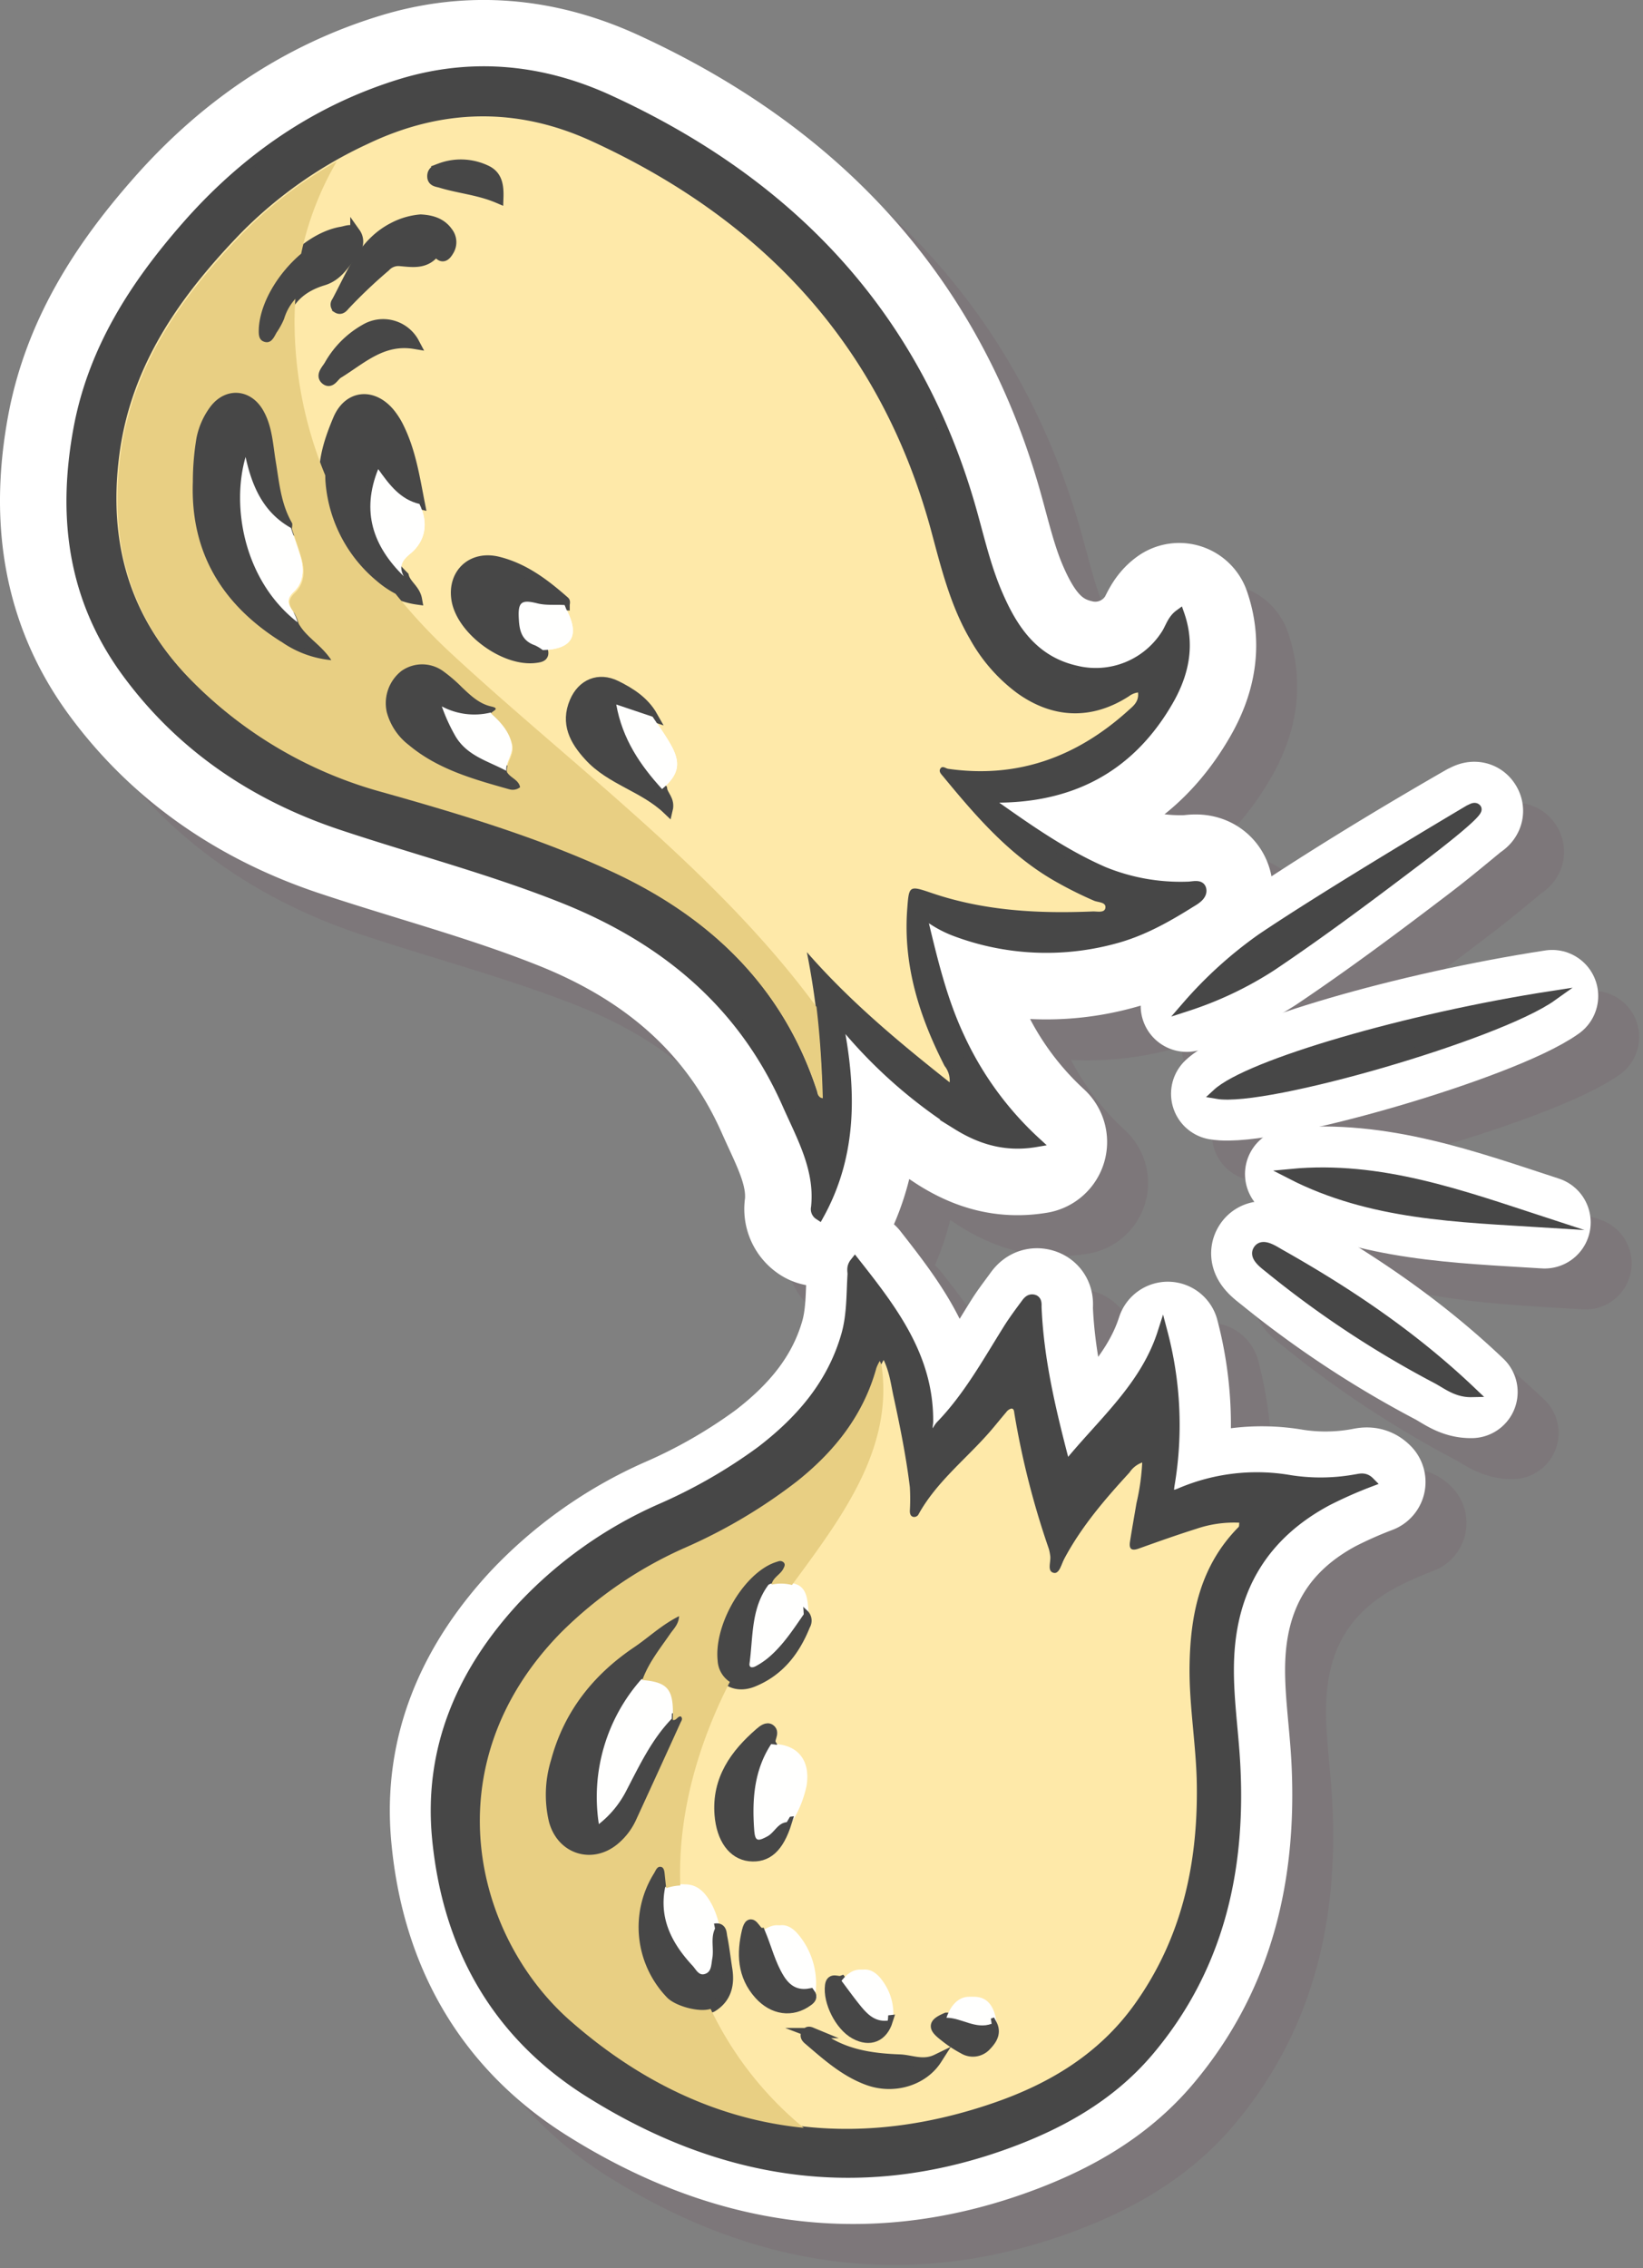 <svg id="Layer_1" data-name="Layer 1" xmlns="http://www.w3.org/2000/svg" viewBox="0 0 321 443"><rect x="0" y="0" width="321" height="443" fill="#808080" stroke="none"/><title>nut-cracked</title><g id="Layer_2" data-name="Layer 2"><g style="opacity:0.12"><path d="M161.79,223.65c2.86,6.46,6.45,12.72,5.63,20.22a1.3,1.3,0,0,0,.55,1.39c6.65-12,6.27-24.76,3.71-37.7,1.23-.05,1.45.86,1.93,1.41A95.26,95.26,0,0,0,195,227.73c4.48,2.78,9.36,4.34,15.27,3.35a64.31,64.31,0,0,1-14.82-20.3c-3.62-7.76-5.5-16-7.66-24.95a22,22,0,0,0,6.88,4.11,50.55,50.55,0,0,0,30.88,1.45c5.54-1.45,10.39-4.24,15.17-7.21.9-.56,2.21-1.37,1.88-2.51-.26-.91-1.66-.45-2.57-.44a39.7,39.7,0,0,1-16.47-2.92c-8-3.46-15-8.52-22.12-13.5-.27-.19-.56-.42-.32-.89a3.76,3.76,0,0,1,.67-.12c15,.25,26.67-5.58,34.33-18.78,3.1-5.34,4.33-10.89,2.24-16.94-1.26.89-1.69,2.33-2.42,3.56a16.31,16.31,0,0,1-17.88,7.44c-8.2-1.92-12.23-8-15.27-15-2.27-5.27-3.53-10.87-5.08-16.36-10.82-38.18-35.6-64-71.1-80.22-13-5.91-26.57-7.23-40.32-3-16.75,5.12-30.61,14.85-42.07,28-10,11.41-18,23.87-20.87,39.15-3.2,17.21-1.14,33.4,9.4,47.75s25,24.13,41.91,29.78c14.36,4.79,29,8.61,43.13,14.21C137.66,191.2,153,203.8,161.79,223.65Z" transform="translate(0.03 -0.03)" style="fill:#6a374f;stroke:#6a374f;stroke-linecap:round;stroke-linejoin:round;stroke-width:28px"/><path d="M273.86,297a38.59,38.59,0,0,1-12.91.16,38,38,0,0,0-21.38,2.51c-2.12.88-2.43.36-2.06-1.8a70.43,70.43,0,0,0-1.38-29.5c-3.44,10.74-12,17.72-18.74,26.15a7.77,7.77,0,0,1-.5-1c-2.58-9.88-5-19.81-5.4-30.08,0-.56.22-1.31-.57-1.55s-1.12.32-1.48.82c-1.07,1.47-2.19,2.91-3.16,4.44-4.2,6.66-8,13.62-13.5,19.34-.61.63-.95,2-2.06,1.57-.87-.35-.41-1.57-.4-2.39.08-12.51-7-21.68-14.3-31-.77,1-.43,1.66-.46,2.33-.2,4-.13,8-1.25,11.85-2.76,9.57-8.91,16.69-16.63,22.61a102,102,0,0,1-19.79,11.35,83.08,83.08,0,0,0-26.76,18.93c-11.87,12.81-18.44,27.82-16.73,45.39,2,21,11.47,38.12,29.74,49.59,25.18,15.8,51.91,20.43,80.42,10.4,11.07-3.9,21.24-9.43,28.95-18.6,13.46-16,17.77-34.86,16.81-55.27-.34-7.18-1.55-14.31-1.22-21.52.63-13.73,6.86-24,19.1-30.57a82.67,82.67,0,0,1,8.28-3.67C275.56,296.55,274.7,296.85,273.86,297Z" transform="translate(0.03 -0.03)" style="fill:#6a374f;stroke:#6a374f;stroke-linecap:round;stroke-linejoin:round;stroke-width:20px"/><path d="M311.22,202.57c-28.25,4.34-59.34,13.43-65.46,19.1C255.21,223.3,300.6,210.16,311.22,202.57Z" transform="translate(0.03 -0.03)" style="fill:#6a374f;stroke:#6a374f;stroke-linecap:round;stroke-linejoin:round;stroke-width:18px"/><path d="M256.33,196.7c10.06-6.76,19.75-14,29.4-21.36,3.38-2.57,6.64-5.29,9.93-8,.4-.33,1.26-.66.7-1.36-.33-.41-.95.05-1.41.24h0c-10.35,5.95-20.58,12.1-30.62,18.55q-5,3.22-10,6.57a81.49,81.49,0,0,0-14.5,13.14A69.56,69.56,0,0,0,256.33,196.7Z" transform="translate(0.03 -0.03)" style="fill:#6a374f;stroke:#6a374f;stroke-linecap:round;stroke-linejoin:round;stroke-width:18px"/><path d="M260.21,237.34c15.62,8,32.64,8.39,49.54,9.45C293.64,241.53,277.63,235.67,260.21,237.34Z" transform="translate(0.03 -0.03)" style="fill:#6a374f;stroke:#6a374f;stroke-linecap:round;stroke-linejoin:round;stroke-width:18px"/><path d="M253.81,252.16c-.89,1.35,1.23,2.78,2.44,3.76a197.09,197.09,0,0,0,32.41,21.36c2,1.06,3.9,2.7,6.82,2.64-11.37-10.84-24-19.35-37.36-26.88C256.82,252.3,254.66,250.86,253.81,252.16Z" transform="translate(0.03 -0.03)" style="fill:#6a374f;stroke:#6a374f;stroke-linecap:round;stroke-linejoin:round;stroke-width:18px"/><path d="M295.94,166.27c-13.8,7.93-27.38,16.22-40.59,25.12a81.49,81.49,0,0,0-14.5,13.14,70,70,0,0,0,16.48-7.83c10.06-6.76,19.75-14,29.4-21.36,3.38-2.57,6.64-5.29,9.93-8,.4-.33,1.26-.66.7-1.36-.33-.41-.95.05-1.41.24Zm-56.55-38.19c-1.26.89-1.69,2.33-2.42,3.56a16.31,16.31,0,0,1-17.88,7.44c-8.2-1.92-12.23-8-15.27-15-2.27-5.27-3.53-10.87-5.08-16.36-10.82-38.18-35.6-64-71.1-80.22-13-5.91-26.57-7.23-40.32-3-16.75,5.12-30.61,14.85-42.06,28-10,11.41-18,23.87-20.88,39.15-3.2,17.21-1.14,33.4,9.4,47.75s25,24.13,41.91,29.78c14.36,4.79,29,8.61,43.13,14.21,19.84,7.88,35.19,20.48,44,40.33,2.86,6.46,6.45,12.72,5.63,20.22a1.3,1.3,0,0,0,.55,1.39c6.66-12,6.28-24.76,3.71-37.7,1.23,0,1.45.86,1.93,1.41A95.49,95.49,0,0,0,196,227.73c4.48,2.78,9.36,4.34,15.27,3.35a64.31,64.31,0,0,1-14.82-20.3c-3.62-7.76-5.5-16-7.66-24.95a22,22,0,0,0,6.88,4.11,50.55,50.55,0,0,0,30.88,1.45c5.54-1.45,10.39-4.24,15.17-7.21.9-.56,2.21-1.37,1.88-2.51-.26-.91-1.66-.45-2.57-.44a39.7,39.7,0,0,1-16.47-2.92c-8-3.46-15-8.52-22.12-13.5-.27-.19-.56-.42-.32-.89a3.76,3.76,0,0,1,.67-.12c15,.25,26.67-5.58,34.33-18.78C240.25,139.68,241.48,134.13,239.39,128.08ZM176,254.66c-.77,1-.43,1.66-.46,2.33-.2,4-.13,8-1.25,11.85-2.76,9.57-8.91,16.69-16.63,22.61a102,102,0,0,1-19.79,11.35,83.08,83.08,0,0,0-26.76,18.93c-11.87,12.81-18.44,27.82-16.73,45.39,2,21,11.47,38.13,29.74,49.59,25.18,15.8,51.91,20.43,80.42,10.4,11.07-3.9,21.24-9.43,29-18.6,13.46-16,17.77-34.86,16.81-55.27-.34-7.18-1.55-14.31-1.22-21.52.63-13.73,6.86-24,19.1-30.57a82.67,82.67,0,0,1,8.28-3.67c-.92-.93-1.78-.63-2.62-.5a38.59,38.59,0,0,1-12.91.16,38,38,0,0,0-21.38,2.51c-2.12.88-2.43.36-2.06-1.8a70.43,70.43,0,0,0-1.38-29.5c-3.44,10.74-12,17.72-18.74,26.15a7.77,7.77,0,0,1-.5-1c-2.58-9.88-5-19.81-5.4-30.08,0-.56.22-1.31-.57-1.55s-1.12.32-1.48.82c-1.07,1.47-2.19,2.91-3.16,4.44-4.2,6.66-8,13.62-13.5,19.34-.61.63-.95,2-2.06,1.57-.87-.35-.41-1.57-.4-2.39C190.4,273.1,183.33,263.93,176,254.66Zm136.21-52.09c-28.26,4.34-59.34,13.43-65.47,19.1,9.47,1.63,54.86-11.51,65.49-19.1Zm-51,34.77c15.62,8,32.64,8.39,49.54,9.45-16.11-5.26-32.12-11.12-49.54-9.45Zm35.27,42.58c-11.37-10.84-24-19.35-37.35-26.88-1.31-.74-3.47-2.18-4.32-.88s1.23,2.78,2.44,3.76a196.53,196.53,0,0,0,32.42,21.36C291.69,278.34,293.56,280,296.48,279.92Z" transform="translate(0.03 -0.03)" style="fill:#6a374f"/><path d="M238.39,128.08c2.09,6,.86,11.6-2.24,16.94-7.66,13.2-19.32,19-34.33,18.78a3.76,3.76,0,0,0-.67.12c-.24.47,0,.7.32.89,7.08,5,14.1,10,22.12,13.5a39.7,39.7,0,0,0,16.47,2.92c.91,0,2.31-.47,2.57.44.33,1.14-1,2-1.88,2.51-4.78,3-9.63,5.76-15.17,7.21a50.55,50.55,0,0,1-30.88-1.45,22,22,0,0,1-6.88-4.11c2.16,9,4,17.19,7.66,24.95a64.31,64.31,0,0,0,14.82,20.3c-5.91,1-10.79-.57-15.27-3.35A95,95,0,0,1,173.61,209c-.48-.55-.7-1.46-1.93-1.41,2.56,12.94,2.94,25.68-3.71,37.7a1.3,1.3,0,0,1-.55-1.39c.82-7.5-2.77-13.76-5.63-20.22-8.78-19.85-24.13-32.45-44-40.33-14.11-5.6-28.77-9.42-43.13-14.21-16.91-5.65-31.28-15.29-41.91-29.78s-12.6-30.54-9.4-47.75c2.88-15.31,10.94-27.77,20.9-39.18,11.46-13.13,25.32-22.86,42.07-28,13.75-4.2,27.37-2.88,40.32,3,35.5,16.2,60.28,42,71.1,80.22,1.55,5.49,2.81,11.09,5.08,16.36,3,7,7.07,13.1,15.27,15A16.31,16.31,0,0,0,236,131.64C236.7,130.41,237.13,129,238.39,128.08Zm-8.08,15.2a3.76,3.76,0,0,0-1.76.73c-7.23,4.67-14.84,4.45-21.82-.58A33.07,33.07,0,0,1,197.54,133c-3.94-6.75-5.73-14.28-7.76-21.7-9.88-35.95-32.9-60.41-66.28-75.7-14.54-6.66-29.21-6.35-43.68.57A84.67,84.67,0,0,0,55.07,53.52C43.21,65.79,33.56,79.31,31.28,96.91c-2.21,17,1.95,31.93,14.29,44.22A83.15,83.15,0,0,0,82.2,162.48c15.42,4.34,30.78,8.93,45.34,15.7,19.09,8.88,33.3,22.5,40,43,.14.42.13,1.07,1,1.16a158.79,158.79,0,0,0-3-28.35c8.3,9.51,17.78,17.48,27.9,25.43a4.59,4.59,0,0,0-1-3.21c-4.93-9.63-8.12-19.66-7.29-30.66.34-4.53.34-4.62,4.74-3.12,10.26,3.5,20.84,4.06,31.54,3.61.84,0,2.3.42,2.44-.74s-1.4-1-2.21-1.35c-2.39-1-4.69-2.21-7-3.46-9.25-5.09-15.95-12.92-22.54-20.87-.32-.4-.8-.85-.55-1.37.4-.81,1.06-.15,1.57-.07,13.54,1.94,25.09-2.32,35.1-11.3C229.25,146,230.53,145.18,230.31,143.28Z" transform="translate(0.03 -0.03)" style="fill:#6a374f;stroke:#6a374f;stroke-miterlimit:10;stroke-width:2px"/><path d="M175,254.66c7.31,9.27,14.38,18.44,14.29,31,0,.82-.46,2,.41,2.39,1.11.46,1.45-.94,2.06-1.57,5.53-5.72,9.3-12.68,13.5-19.34,1-1.53,2.09-3,3.16-4.44.36-.5.78-1,1.48-.82s.55,1,.57,1.55c.43,10.27,2.82,20.2,5.4,30.08a7.77,7.77,0,0,0,.5,1c6.78-8.43,15.3-15.41,18.74-26.15a70.43,70.43,0,0,1,1.38,29.5c-.37,2.16-.06,2.68,2.06,1.8A38,38,0,0,1,260,297.14a38.59,38.59,0,0,0,12.91-.16c.84-.13,1.7-.43,2.62.5a83.69,83.69,0,0,0-8.28,3.67C255,307.71,248.73,318,248.1,331.72c-.33,7.21.88,14.34,1.22,21.52,1,20.41-3.35,39.26-16.81,55.27-7.71,9.17-17.88,14.7-28.95,18.6-28.51,10-55.24,5.4-80.42-10.4-18.27-11.46-27.71-28.57-29.75-49.59-1.7-17.57,4.87-32.58,16.74-45.39a83.08,83.08,0,0,1,26.76-18.93,102,102,0,0,0,19.79-11.35c7.72-5.92,13.87-13,16.63-22.61,1.12-3.87,1-7.88,1.24-11.85C174.59,256.32,174.25,255.61,175,254.66Zm55.11,39a5,5,0,0,0-2.53,1.94c-4.75,5.17-9.32,10.46-12.66,16.71-.57,1.07-1,3.13-2.13,2.89-1.42-.31-.47-2.24-.71-3.45a8.8,8.8,0,0,0-.26-1.26,162,162,0,0,1-6.72-26.38c-.07-.39-.06-1-.6-.95a1.76,1.76,0,0,0-1,.71c-1.3,1.51-2.53,3.09-3.86,4.56-4.51,5-9.86,9.27-13.21,15.27a1,1,0,0,1-1,.63c-.65-.1-.75-.67-.76-1.18a40.08,40.08,0,0,0,0-4.65c-.72-5.84-1.87-11.62-3.11-17.37-.52-2.42-.76-4.93-2-7.46A9.13,9.13,0,0,0,179,275c-2.54,9.24-8.17,16.31-15.53,22.17A104.09,104.09,0,0,1,141.82,310a80.34,80.34,0,0,0-24.54,16.73c-25.16,25.77-16.87,59.1,1.82,75.63,23.71,21,51.61,26.87,82.09,16.34,10.88-3.76,20.53-9.56,27.44-19.21,9.15-12.81,12.36-27.27,12.17-42.7-.09-7.8-1.52-15.52-1.42-23.33.13-10.14,2.09-19.64,9.57-27.2.14-.14.09-.46.15-.85a22.84,22.84,0,0,0-8.44,1.21c-3.78,1.19-7.53,2.52-11.26,3.86-1.62.57-1.85-.22-1.65-1.49.4-2.47.84-4.94,1.26-7.41a43.84,43.84,0,0,0,1.12-7.9Z" transform="translate(0.03 -0.03)" style="fill:#6a374f;stroke:#6a374f;stroke-miterlimit:10;stroke-width:2px"/><path d="M311.22,202.57c-10.62,7.59-56,20.73-65.46,19.1C251.88,216,283,206.91,311.22,202.57Z" transform="translate(0.03 -0.03)" style="fill:#6a374f;stroke:#6a374f;stroke-miterlimit:10;stroke-width:2px"/><path d="M295,166.25c.46-.19,1.08-.65,1.41-.24.56.7-7.25,6.76-10.63,9.33-9.65,7.32-19.34,14.6-29.4,21.36a70,70,0,0,1-16.48,7.83,81.49,81.49,0,0,1,14.5-13.14C267.56,182.49,295,166.25,295,166.25Z" transform="translate(0.03 -0.03)" style="fill:#6a374f;stroke:#6a374f;stroke-miterlimit:10;stroke-width:2px"/><path d="M260.21,237.34c17.42-1.67,33.43,4.19,49.54,9.45C292.85,245.73,275.83,245.36,260.21,237.34Z" transform="translate(0.03 -0.03)" style="fill:#6a374f;stroke:#6a374f;stroke-miterlimit:10;stroke-width:2px"/><path d="M295.48,279.92c-2.92.06-4.8-1.58-6.82-2.64a197.09,197.09,0,0,1-32.41-21.36c-1.21-1-3.33-2.41-2.44-3.76s3,.14,4.31.88C271.46,260.57,284.11,269.08,295.48,279.92Z" transform="translate(0.03 -0.03)" style="fill:#6a374f;stroke:#6a374f;stroke-miterlimit:10;stroke-width:2px"/><path d="M230.31,143.28c.22,1.9-1.06,2.74-2,3.61-10,9-21.56,13.24-35.1,11.3-.51-.08-1.17-.74-1.57.07-.25.52.23,1,.55,1.37,6.59,8,13.29,15.78,22.54,20.87a75.82,75.82,0,0,0,7,3.46c.81.34,2.33.25,2.21,1.35s-1.6.71-2.44.74c-10.7.45-21.28-.11-31.54-3.61-4.4-1.5-4.4-1.41-4.74,3.12-.83,11,2.36,21,7.29,30.66a4.6,4.6,0,0,1,1,3.21c-10.12-8-19.6-15.92-27.9-25.43a158.79,158.79,0,0,1,3,28.35c-.89-.09-.88-.74-1-1.16-6.69-20.51-20.9-34.13-40-43-14.56-6.77-29.92-11.36-45.34-15.7a83.15,83.15,0,0,1-36.63-21.35C33.23,128.84,29.07,114,31.28,96.91c2.28-17.6,11.93-31.12,23.79-43.39A84.63,84.63,0,0,1,79.82,36.14c14.47-6.92,29.14-7.23,43.68-.57,33.38,15.29,56.4,39.75,66.28,75.7,2,7.42,3.82,15,7.76,21.7a33.07,33.07,0,0,0,9.19,10.46c7,5,14.59,5.25,21.82.58A3.76,3.76,0,0,1,230.31,143.28Zm-93,18.87c3.37-2.87,3.79-5.15,1.53-9-1-1.77-2.25-3.45-3.38-5.17-1.62-2.91-4.29-4.64-7.14-6-3.38-1.66-6.6-.32-8.08,3.15-1.81,4.23,0,7.54,2.77,10.58,4.25,4.72,10.72,6,15.4,10.48.47-1.95-.94-2.79-1.09-4ZM114,135c5.7-.15,7.26-2.75,4.69-7.84a9.43,9.43,0,0,1-.41-1c-.14-.37.11-.6,0-.71-3.84-3.39-7.92-6.49-13-7.75s-8.9,2.3-8.12,7.34c.92,6,9.43,12.25,15.49,11.42C113.63,136.36,114.43,136.24,114,135Zm-7.14,23.61c-.16-1.85,1.47-3.32,1-5.25-.56-2.6-2.21-4.42-4.1-6.11-.16-.47,2-1,0-1.41-2.39-.54-4.07-2.17-5.77-3.79A31.63,31.63,0,0,0,94.5,139a7,7,0,0,0-8.26-.1A7.94,7.94,0,0,0,83.4,147a11.87,11.87,0,0,0,4.26,6.35c5.67,4.75,12.61,6.68,19.53,8.63a2.34,2.34,0,0,0,2.28-.32c-.26-1.56-1.94-1.89-2.58-3.07Zm-20-38c-1-1.85-.41-3.06,1.21-4.37,3.09-2.5,3.64-6.09,1.86-9.76-.94-5.09-1.74-10.22-4.06-14.93a14.5,14.5,0,0,0-1.8-2.84c-3.35-4-8.16-3.53-10.11,1.29-1.59,3.89-3,8-2.54,12.32a27.88,27.88,0,0,0,10.06,19,15,15,0,0,0,8,3.79c-.4-2-2.2-2.86-2.62-4.52Zm-22-9.45c0-.42.18-.93,0-1.24-2.12-3.71-2.49-7.87-3.16-12-.57-3.4-.69-6.92-2.48-10-2.46-4.21-7.35-4.55-10.29-.67a14.82,14.82,0,0,0-2.72,6.1,51.86,51.86,0,0,0-.71,8.53C45,115.77,51.24,126,62.73,133.15a20.4,20.4,0,0,0,9.77,3.59c-1.94-3-4.89-4.46-6.39-7.16a9.21,9.21,0,0,0-.88-2.13c-1-1.39-1.42-2.39.18-3.89,1.89-1.78,2-4.34,1.26-6.8-.56-1.89-1.24-3.76-1.86-5.62ZM58.42,72.08c0,.8-.18,2.1,1,2.51,1.36.48,1.92-.79,2.46-1.77a14.44,14.44,0,0,0,1.41-2.77c1.21-4,4.13-6.15,7.83-7.27,3.13-.94,4.37-3.66,6.23-5.8a2.9,2.9,0,0,0,.08-3.44c-.6-1-1.79-.39-2.66-.24C67.18,54.54,58.83,64.08,58.42,72.08ZM90.16,50.91a13.88,13.88,0,0,0-5.3,1.56c-6,3.08-8.18,9.12-11.12,14.55a.85.85,0,0,0,.14,1.17c.69.48,1.12-.12,1.5-.56a97.94,97.94,0,0,1,7.89-7.49A3.44,3.44,0,0,1,86,59c2.4.19,4.89.67,6.76-1.54a.85.85,0,0,1,.65-.19c.89,1.35,1.61.76,2.19-.22a3.17,3.17,0,0,0-.15-3.66C94.22,51.61,92.36,51,90.16,50.91ZM89,75.2a6.86,6.86,0,0,0-9.2-3.13l-.45.24a18.44,18.44,0,0,0-7.06,7.07c-.51.85-1.63,1.93-.75,2.75,1,1,1.68-.65,2.47-1.14C78.58,78.18,82.64,74.14,89,75.2Zm16.33-28.46c.08-2.3-.13-4.36-2.3-5.42a11.5,11.5,0,0,0-9.09-.41c-.76.27-1.51.65-1.5,1.57s1,1,1.69,1.25C97.75,44.84,101.58,45.13,105.33,46.74Z" transform="translate(0.03 -0.03)" style="fill:#6a374f"/><path d="M231.13,293.68a44.17,44.17,0,0,1-1.12,7.93c-.42,2.47-.86,4.94-1.25,7.41-.21,1.27,0,2.06,1.64,1.49,3.74-1.34,7.48-2.67,11.26-3.86a22.84,22.84,0,0,1,8.44-1.21c-.06.39,0,.71-.15.85-7.48,7.56-9.44,17.06-9.57,27.2-.1,7.81,1.33,15.53,1.42,23.33.19,15.43-3,29.89-12.17,42.7-6.91,9.65-16.56,15.45-27.44,19.21-30.48,10.53-58.38,4.63-82.09-16.34-18.69-16.53-27-49.86-1.82-75.63A80.43,80.43,0,0,1,142.82,310a104.24,104.24,0,0,0,21.61-12.83c7.36-5.86,13-12.93,15.53-22.17a8.76,8.76,0,0,1,.66-1.34c1.2,2.53,1.44,5,2,7.46,1.24,5.75,2.4,11.53,3.11,17.37a40.08,40.08,0,0,1,0,4.65c0,.51.11,1.08.76,1.18a1,1,0,0,0,1-.63c3.36-6,8.7-10.27,13.21-15.27,1.34-1.47,2.56-3.05,3.86-4.56a1.76,1.76,0,0,1,1-.71c.54,0,.53.56.6,1a162,162,0,0,0,6.72,26.38,8.8,8.8,0,0,1,.26,1.26c.24,1.21-.71,3.14.72,3.45,1.09.24,1.55-1.82,2.12-2.89,3.35-6.25,7.91-11.54,12.66-16.71A5,5,0,0,1,231.13,293.68ZM202.71,403.31c-.4-3.31-1.7-5.05-4-5.26s-3.85,1.2-4.88,4.08c-2.59,1.1-2.71,1.84-.49,3.55a23.71,23.71,0,0,0,3.86,2.56,3.52,3.52,0,0,0,4.32-.57C202.72,406.49,203.71,405.12,202.71,403.31Zm-29.33-8.39c-.75.28-2-.74-2.23.91-.42,3.18,2,7.94,4.86,9.49s5.45.55,6.41-2.63a10.78,10.78,0,0,0-2-7.73c-2.08-3-4.82-3-7,0Zm-6.09,2.47a15,15,0,0,0-2.88-10.93c-2.12-2.86-4.14-3.15-6.92-1-.89,0-1.81-3.32-2.52-.35-1,4.35-1,8.74,2.41,12.46,2.68,2.95,6.36,3.55,9.49,1.25.56-.37.91-.76.42-1.43Zm-7.66-48.7c-.57-1,.79-2.15-.15-2.9-.65-.52-1.51.2-2.06.67-4.89,4.21-8.39,9.14-7.85,16,.38,4.7,2.58,7.72,5.83,8.1,3.44.4,5.72-1.68,7.28-6.64a21.72,21.72,0,0,0,2.88-7.15c.74-4.69-1.51-7.77-5.93-8.08Zm-.12-31.32c.26-1.39,1.67-1.91,2.28-3,.21-.39.46-.79.19-1.2a1,1,0,0,0-1.16-.3,9.63,9.63,0,0,0-1.7.62c-5.82,2.95-10.81,12.18-10.13,18.7.4,3.83,3.46,5.8,7,4.39,5.16-2.05,8.22-6.11,10.24-11.07a1.68,1.68,0,0,0-.28-2.14c-.18-4.82-.95-6.84-6.44-6Zm-20.58,59.26-.27-2.55c-.06-.61-.1-1.42-.66-1.59-.82-.24-1.09.64-1.43,1.21A19.81,19.81,0,0,0,139,397.91c1.74,1.87,7.19,3.29,9.16,2.06,2.61-1.63,3.32-4.26,2.85-7.24-.33-2.13-.56-4.28-1-6.39-.13-.66,0-1.87-1.4-1.61a16.37,16.37,0,0,0-1.51-4.62c-2-3.8-4.3-4.79-8.17-3.48Zm1.29-32.91c.25-6-.82-7.36-5.93-7.8,1.2-3.36,3.44-6.1,5.41-9,.67-1,1.67-1.82,1.77-3.48-3.44,1.73-6,4.16-8.79,6.08-8,5.42-13.71,12.6-16.24,22.07a23.14,23.14,0,0,0-.41,12.05c1.71,6.44,8.65,8.54,13.66,4.16a13.65,13.65,0,0,0,3.4-4.54q4.38-9.52,8.72-19.08c.15-.34.41-.78,0-1.15-.68,0-.89.89-1.59.69ZM192,410.25c-2.61,1.28-4.86.16-7.16.08-5.64-.2-11.18-1-15.89-4.56a5.39,5.39,0,0,0-1.14-.6c-.46-.19-1-.52-1.34.14-.23.46.08.85.41,1.13,3.54,3,7,6.16,11.47,7.85C183.58,416.27,189.35,414.37,192,410.25Z" transform="translate(0.03 -0.03)" style="fill:#6a374f"/><path d="M66.11,129.58c1.5,2.7,4.45,4.17,6.39,7.16a20.4,20.4,0,0,1-9.77-3.59C51.24,126,45,115.77,45.46,101.89a51.86,51.86,0,0,1,.71-8.53,14.82,14.82,0,0,1,2.72-6.1c2.94-3.88,7.83-3.54,10.29.67,1.79,3.09,1.91,6.61,2.48,10,.67,4.09,1,8.25,3.16,12,.17.31,0,.82,0,1.24-5.3-3-7.57-8-8.86-13.86C53.06,107.08,55.7,121.51,66.11,129.58Z" transform="translate(0.03 -0.03)" style="fill:#6a374f;stroke:#6a374f;stroke-miterlimit:10;stroke-width:2px"/><path d="M86.86,120.59c.42,1.66,2.22,2.56,2.57,4.52a15,15,0,0,1-8-3.79,27.88,27.88,0,0,1-10.06-19C71,97.94,72.37,93.87,74,90c2-4.82,6.76-5.3,10.11-1.29a14.5,14.5,0,0,1,1.8,2.84c2.32,4.71,3.12,9.84,4.06,14.93-3.78-.89-5.92-3.77-8.06-6.81C78.51,108,80.91,114.71,86.86,120.59Z" transform="translate(0.03 -0.03)" style="fill:#6a374f;stroke:#6a374f;stroke-miterlimit:10;stroke-width:2px"/><path d="M106.89,158.59c.64,1.18,2.32,1.51,2.58,3a2.34,2.34,0,0,1-2.28.32c-6.92-1.95-13.86-3.88-19.53-8.63A11.85,11.85,0,0,1,83.4,147a7.93,7.93,0,0,1,2.84-8.09,7,7,0,0,1,8.26.1,31.2,31.2,0,0,1,3.5,3c1.7,1.62,3.38,3.25,5.77,3.79,2,.44-.12.94,0,1.41a13.49,13.49,0,0,1-9.55-1.2A34,34,0,0,0,97,151.92C99.32,155.72,103.38,156.69,106.89,158.59Z" transform="translate(0.03 -0.03)" style="fill:#6a374f;stroke:#6a374f;stroke-miterlimit:10;stroke-width:2px"/><path d="M114,135c.4,1.26-.4,1.38-1.35,1.51-6.06.83-14.57-5.43-15.49-11.42-.78-5,3-8.61,8.12-7.34s9.15,4.36,13,7.75c.12.11,0,.47,0,.71-1.78-.13-3.58.11-5.36-.34-3.25-.82-3.8-.15-3.57,3.29.15,2.33.75,4.09,3.13,4.91A7.65,7.65,0,0,1,114,135Z" transform="translate(0.03 -0.03)" style="fill:#6a374f;stroke:#6a374f;stroke-miterlimit:10;stroke-width:2px"/><path d="M137.32,162.15c.15,1.25,1.56,2.09,1.1,4-4.68-4.48-11.15-5.76-15.4-10.48-2.75-3-4.58-6.35-2.77-10.58,1.48-3.47,4.7-4.81,8.08-3.15,2.85,1.4,5.52,3.13,7.14,6l-7.1-2.39C129.57,152.37,133,157.47,137.32,162.15Z" transform="translate(0.03 -0.03)" style="fill:#6a374f;stroke:#6a374f;stroke-miterlimit:10;stroke-width:2px"/><path d="M66.11,129.58c-10.41-8.07-13-22.5-10.16-32.3,1.29,5.91,3.56,10.89,8.86,13.86.62,1.87,1.3,3.73,1.86,5.62.72,2.46.63,5-1.26,6.8-1.6,1.5-1.2,2.5-.18,3.89A9.21,9.21,0,0,1,66.11,129.58Z" transform="translate(0.03 -0.03)" style="fill:#6a374f"/><path d="M58.42,72.08c.41-8,8.76-17.54,16.32-18.78.87-.15,2.06-.73,2.66.24A2.9,2.9,0,0,1,77.32,57c-1.86,2.14-3.1,4.86-6.23,5.8-3.7,1.12-6.62,3.31-7.83,7.27a14.44,14.44,0,0,1-1.41,2.77c-.54,1-1.1,2.25-2.46,1.77C58.24,74.18,58.43,72.88,58.42,72.08Z" transform="translate(0.03 -0.03)" style="fill:#6a374f;stroke:#6a374f;stroke-miterlimit:10;stroke-width:2px"/><path d="M90.16,50.91c2.2.12,4.06.7,5.31,2.49a3.17,3.17,0,0,1,.15,3.66c-.58,1-1.3,1.57-2.19.22a.85.85,0,0,0-.65.19C90.91,59.68,88.42,59.2,86,59a3.45,3.45,0,0,0-2.75,1.13,97.94,97.94,0,0,0-7.89,7.49c-.38.44-.81,1-1.5.56A.85.85,0,0,1,73.74,67c2.94-5.43,5.07-11.47,11.12-14.55A13.9,13.9,0,0,1,90.16,50.91Z" transform="translate(0.03 -0.03)" style="fill:#6a374f;stroke:#6a374f;stroke-miterlimit:10;stroke-width:2px"/><path d="M86.86,120.59c-6-5.88-8.35-12.62-5-20.94,2.14,3,4.28,5.92,8.06,6.81,1.78,3.67,1.23,7.26-1.86,9.76C86.45,117.53,85.87,118.74,86.86,120.59Z" transform="translate(0.03 -0.03)" style="fill:#6a374f"/><path d="M137.32,162.15c-4.28-4.68-7.75-9.78-8.95-16.52l7.1,2.39c1.13,1.72,2.33,3.4,3.38,5.17C141.11,157,140.69,159.28,137.32,162.15Z" transform="translate(0.03 -0.03)" style="fill:#6a374f"/><path d="M106.89,158.59c-3.51-1.9-7.57-2.87-9.88-6.67A34.47,34.47,0,0,1,94.29,146a13.49,13.49,0,0,0,9.55,1.2c1.89,1.69,3.54,3.51,4.1,6.11C108.36,155.27,106.73,156.74,106.89,158.59Z" transform="translate(0.03 -0.03)" style="fill:#6a374f"/><path d="M114,135a7.65,7.65,0,0,0-1.52-.93c-2.38-.82-3-2.58-3.13-4.91-.23-3.44.32-4.11,3.57-3.29,1.78.45,3.58.21,5.36.34.14.32.25.64.41,1Q122.59,134.74,114,135Z" transform="translate(0.03 -0.03)" style="fill:#6a374f"/><path d="M89,75.2c-6.37-1.06-10.43,3-15,5.79-.79.49-1.43,2.09-2.47,1.14-.88-.82.24-1.9.75-2.75a18.44,18.44,0,0,1,7.06-7.07,6.88,6.88,0,0,1,9.41,2.42Z" transform="translate(0.03 -0.03)" style="fill:#6a374f;stroke:#6a374f;stroke-miterlimit:10;stroke-width:2px"/><path d="M105.33,46.74c-3.75-1.61-7.58-1.9-11.2-3-.73-.23-1.67-.21-1.69-1.25s.74-1.3,1.5-1.57a11.5,11.5,0,0,1,9.09.41C105.2,42.38,105.41,44.44,105.33,46.74Z" transform="translate(0.03 -0.03)" style="fill:#6a374f;stroke:#6a374f;stroke-miterlimit:10;stroke-width:2px"/><path d="M139.22,343.72c.7.2.91-.73,1.55-.69.45.37.19.81,0,1.15q-4.34,9.56-8.72,19.08a13.65,13.65,0,0,1-3.4,4.54c-5,4.38-12,2.28-13.66-4.16a23.14,23.14,0,0,1,.41-12.05c2.53-9.47,8.21-16.65,16.24-22.07,2.84-1.92,5.34-4.35,8.79-6.08-.1,1.66-1.1,2.51-1.77,3.48-2,2.9-4.21,5.64-5.41,9A34.67,34.67,0,0,0,125,364.27a19.6,19.6,0,0,0,5.4-6.59C132.94,352.79,135.33,347.77,139.22,343.72Z" transform="translate(0.03 -0.03)" style="fill:#6a374f;stroke:#6a374f;stroke-miterlimit:10;stroke-width:2px"/><path d="M139.22,343.72c-3.89,4-6.28,9.07-8.85,14a19.6,19.6,0,0,1-5.4,6.59A34.69,34.69,0,0,1,133.29,336C138.4,336.36,139.47,337.77,139.22,343.72Z" transform="translate(0.03 -0.03)" style="fill:#6a374f"/><path d="M147.66,384.73c1.36-.26,1.27.95,1.4,1.61.43,2.11.66,4.26,1,6.39.47,3-.24,5.61-2.86,7.24-2,1.23-7.41-.19-9.15-2.06a19.81,19.81,0,0,1-2.47-24.21c.34-.57.61-1.45,1.43-1.21.56.17.6,1,.66,1.59l.27,2.55c-1.25,6.16,1.28,11,5.33,15.34.67.71,1.21,2,2.4,1.64,1.35-.41,1.25-1.86,1.47-3C147.49,388.65,146.76,386.62,147.66,384.73Z" transform="translate(0.03 -0.03)" style="fill:#6a374f;stroke:#6a374f;stroke-miterlimit:10;stroke-width:2px"/><path d="M165,323.33a1.69,1.69,0,0,1,.28,2.14c-2,5-5.08,9-10.24,11.07-3.56,1.41-6.62-.56-7-4.39-.68-6.52,4.31-15.75,10.13-18.7a9.63,9.63,0,0,1,1.7-.62,1,1,0,0,1,1.16.3c.27.41,0,.81-.19,1.2-.61,1.13-2,1.65-2.28,3-.15.08-.34.13-.43.25-3.38,4.58-3,10.08-3.66,15.3-.13,1,.7.83,1.24.53a14.8,14.8,0,0,0,2.35-1.57C160.86,329.47,162.89,326.37,165,323.33Z" transform="translate(0.03 -0.03)" style="fill:#6a374f;stroke:#6a374f;stroke-miterlimit:10;stroke-width:2px"/><path d="M161.68,363.93c-1.56,5-3.84,7-7.28,6.64-3.25-.38-5.45-3.4-5.83-8.1-.54-6.87,3-11.8,7.85-16,.55-.47,1.41-1.19,2.05-.67.95.75-.41,1.93.16,2.9-3.33,5.09-3.73,10.76-3.32,16.61.17,2.34.53,2.48,2.58,1.41C159.32,366,159.89,364.12,161.68,363.93Z" transform="translate(0.03 -0.03)" style="fill:#6a374f;stroke:#6a374f;stroke-miterlimit:10;stroke-width:2px"/><path d="M161.68,363.93c-1.79.19-2.36,2-3.79,2.78-2,1.07-2.41.93-2.58-1.41-.41-5.85,0-11.52,3.32-16.61,4.42.32,6.67,3.39,5.93,8.09A21.72,21.72,0,0,1,161.68,363.93Z" transform="translate(0.03 -0.03)" style="fill:#6a374f"/><path d="M147.66,384.73c-.9,1.89-.17,3.92-.53,5.86-.22,1.16-.12,2.61-1.47,3-1.19.37-1.73-.93-2.4-1.64-4-4.31-6.58-9.18-5.33-15.34,3.87-1.31,6.19-.32,8.22,3.48A16.18,16.18,0,0,1,147.66,384.73Z" transform="translate(0.03 -0.03)" style="fill:#6a374f"/><path d="M165,323.33c-2.08,3-4.11,6.14-7,8.55a14.8,14.8,0,0,1-2.35,1.57c-.54.3-1.37.46-1.24-.53.71-5.22.28-10.72,3.66-15.3.09-.12.28-.17.43-.25C164,316.53,164.77,318.55,165,323.33Z" transform="translate(0.03 -0.03)" style="fill:#6a374f"/><path d="M191,410.25c-2.63,4.12-8.4,6-13.65,4-4.47-1.69-7.93-4.83-11.47-7.85-.33-.28-.65-.67-.41-1.13.35-.66.88-.33,1.34-.14a5.39,5.39,0,0,1,1.14.6c4.71,3.57,10.25,4.36,15.89,4.56C186.12,410.41,188.37,411.53,191,410.25Z" transform="translate(0.03 -0.03)" style="fill:#6a374f;stroke:#6a374f;stroke-miterlimit:10;stroke-width:2px"/><path d="M156.49,385.5c2.78-2.19,4.8-1.9,6.92,1a15,15,0,0,1,2.88,10.93,5.39,5.39,0,0,1-6-2.9C158.49,391.69,157.75,388.49,156.49,385.5Z" transform="translate(0.03 -0.03)" style="fill:#6a374f"/><path d="M156.49,385.5c1.26,3,2,6.19,3.75,9,1.43,2.3,3.34,3.37,6,2.9.49.67.14,1.06-.42,1.47-3.13,2.3-6.81,1.7-9.49-1.25-3.37-3.72-3.45-8.11-2.41-12.46C154.68,382.18,155.6,385.47,156.49,385.5Z" transform="translate(0.03 -0.03)" style="fill:#6a374f;stroke:#6a374f;stroke-miterlimit:10;stroke-width:2px"/><path d="M181.42,402.69c-1,3.18-3.48,4.22-6.41,2.63s-5.28-6.31-4.86-9.49c.22-1.65,1.48-.63,2.23-.91,1.18,1.56,2.31,3.15,3.54,4.67C177.33,401.34,178.84,403,181.42,402.69Z" transform="translate(0.03 -0.03)" style="fill:#6a374f;stroke:#6a374f;stroke-miterlimit:10;stroke-width:2px"/><path d="M181.42,402.69c-2.58.3-4.09-1.35-5.5-3.1-1.23-1.52-2.36-3.11-3.54-4.67,2.22-2.91,5-2.94,7,0A10.74,10.74,0,0,1,181.42,402.69Z" transform="translate(0.03 -0.03)" style="fill:#6a374f"/><path d="M201.71,403.31c1,1.81,0,3.18-1.14,4.36a3.52,3.52,0,0,1-4.32.57,23.71,23.71,0,0,1-3.86-2.56c-2.22-1.71-2.1-2.45.49-3.55C195.87,402.15,198.56,404.46,201.71,403.31Z" transform="translate(0.03 -0.03)" style="fill:#6a374f;stroke:#6a374f;stroke-miterlimit:10;stroke-width:2px"/><path d="M201.71,403.31c-3.15,1.15-5.84-1.16-8.83-1.18,1-2.88,2.72-4.29,4.88-4.08S201.31,400,201.71,403.31Z" transform="translate(0.03 -0.03)" style="fill:#6a374f"/><path d="M95.89,135.44A107.73,107.73,0,0,1,85.24,124a19.29,19.29,0,0,1-3.58-2.43,27.9,27.9,0,0,1-10.06-19,15.93,15.93,0,0,1-.08-1.69,78.74,78.74,0,0,1-6-30.07c0-1.47.06-3,.16-4.42a10.15,10.15,0,0,0-2.21,3.93A15.16,15.16,0,0,1,62,73c-.55,1-1.1,2.25-2.47,1.76-1.14-.41-1-1.7-1-2.51.26-5.12,3.79-10.87,8.28-14.67a60.4,60.4,0,0,1,6.94-18A81.09,81.09,0,0,0,55.26,53.73C43.4,66,33.75,79.51,31.47,97.11c-2.21,17,2,31.94,14.29,44.22a83,83,0,0,0,36.62,21.35c15.43,4.34,30.79,8.93,45.35,15.7,19.09,8.88,33.3,22.5,40,43,.14.42.13,1.06,1,1.15-.18-6-.52-11.9-1.24-17.83C148,178.14,119.76,157.59,95.89,135.44Zm-33-2.08C51.43,126.16,45.14,116,45.65,102.1a51.86,51.86,0,0,1,.71-8.53,15.13,15.13,0,0,1,2.72-6.11c2.94-3.87,7.83-3.54,10.28.68,1.8,3.09,1.92,6.61,2.48,10,.68,4.09,1,8.25,3.16,12,.18.31,0,.82,0,1.24.63,1.87,1.31,3.73,1.86,5.62.72,2.46.64,5-1.25,6.8-1.6,1.5-1.2,2.49-.18,3.89a9.59,9.59,0,0,1,.88,2.12c1.49,2.71,4.45,4.17,6.39,7.16a20.32,20.32,0,0,1-9.78-3.61Zm44.46,28.8c-6.92-1.95-13.86-3.88-19.53-8.63a12,12,0,0,1-4.27-6.35,8,8,0,0,1,2.84-8.09,7,7,0,0,1,8.26.1,29.35,29.35,0,0,1,3.54,3.05c1.7,1.61,3.38,3.25,5.77,3.78,2,.45-.13.95,0,1.41,1.88,1.69,3.53,3.52,4.1,6.12.42,1.93-1.22,3.39-1.06,5.24.64,1.18,2.33,1.52,2.58,3a2.32,2.32,0,0,1-2.2.37Z" transform="translate(0.03 -0.03)" style="fill:#6a374f"/><path d="M147.68,402.17c-.31-.59-.59-1.18-.88-1.77-2.28.74-7-.57-8.57-2.29a19.8,19.8,0,0,1-2.47-24.2c.34-.57.61-1.46,1.43-1.22.56.17.6,1,.66,1.6l.27,2.54a9.64,9.64,0,0,1,2.76-.53c-.5-13.6,3.3-27.28,9.68-39.76a5.31,5.31,0,0,1-2.38-4.19c-.68-6.51,4.31-15.74,10.12-18.69A10,10,0,0,1,160,313a1,1,0,0,1,1.16.29c.28.42,0,.82-.18,1.2-.61,1.13-2,1.66-2.28,3.05a8.59,8.59,0,0,1,4,.07c9.56-13,19.92-26.54,17.49-43-.11-.25-.21-.5-.33-.76a8.43,8.43,0,0,0-.66,1.35c-2.55,9.24-8.18,16.31-15.53,22.16A103.74,103.74,0,0,1,142,310.24,80.26,80.26,0,0,0,117.47,327c-25.16,25.77-16.88,59.1,1.81,75.63,13.92,12.26,29.27,19.37,45.72,21A68,68,0,0,1,147.68,402.17ZM128.87,368c-5,4.39-11.94,2.28-13.65-4.16a23,23,0,0,1,.4-12c2.53-9.47,8.22-16.66,16.24-22.07,2.85-1.92,5.35-4.36,8.79-6.08-.1,1.65-1.1,2.5-1.76,3.48-2,2.9-4.21,5.63-5.42,9,5.11.44,6.19,1.85,5.94,7.79.7.2.91-.72,1.55-.69.45.37.19.82,0,1.15q-4.34,9.56-8.73,19.09A13.25,13.25,0,0,1,128.87,368Z" transform="translate(0.03 -0.03)" style="fill:#6a374f"/></g><g id="Layer_1-2" data-name="Layer 1-2"><path d="M153.79,215.65c2.86,6.46,6.45,12.72,5.63,20.22a1.3,1.3,0,0,0,.55,1.39c6.65-12,6.27-24.76,3.71-37.7,1.23-.05,1.45.86,1.93,1.41A95.26,95.26,0,0,0,187,219.73c4.48,2.78,9.36,4.34,15.27,3.35a64.31,64.31,0,0,1-14.82-20.3c-3.62-7.76-5.5-16-7.66-24.95a22,22,0,0,0,6.88,4.11,50.55,50.55,0,0,0,30.88,1.45c5.54-1.45,10.39-4.24,15.17-7.21.9-.56,2.21-1.37,1.88-2.51-.26-.91-1.66-.45-2.57-.44a39.7,39.7,0,0,1-16.47-2.92c-8-3.46-15-8.52-22.12-13.5-.27-.19-.56-.42-.32-.89a3.76,3.76,0,0,1,.67-.12c15,.25,26.67-5.58,34.33-18.78,3.1-5.34,4.33-10.89,2.24-16.94-1.26.89-1.69,2.33-2.42,3.56a16.31,16.31,0,0,1-17.88,7.44c-8.2-1.92-12.23-8-15.27-15-2.27-5.27-3.53-10.87-5.08-16.36-10.82-38.18-35.6-64-71.1-80.22-13-5.91-26.57-7.23-40.32-3-16.75,5.12-30.61,14.85-42.07,28-10,11.41-18,23.87-20.87,39.15-3.2,17.21-1.14,33.4,9.4,47.75s25,24.13,41.91,29.78c14.36,4.79,29,8.61,43.13,14.21C129.66,183.2,145,195.8,153.79,215.65Z" transform="translate(0.03 -0.03)" style="fill:#fff;stroke:#fff;stroke-linecap:round;stroke-linejoin:round;stroke-width:28px"/><path d="M265.86,289a38.59,38.59,0,0,1-12.91.16,38,38,0,0,0-21.38,2.51c-2.12.88-2.43.36-2.06-1.8a70.43,70.43,0,0,0-1.38-29.5c-3.44,10.74-12,17.72-18.74,26.15a7.77,7.77,0,0,1-.5-1c-2.58-9.88-5-19.81-5.4-30.08,0-.56.22-1.31-.57-1.55s-1.12.32-1.48.82c-1.07,1.47-2.19,2.91-3.16,4.44-4.2,6.66-8,13.62-13.5,19.34-.61.63-.95,2-2.06,1.57-.87-.35-.41-1.57-.4-2.39.08-12.51-7-21.68-14.3-31-.77,1-.43,1.66-.46,2.33-.2,4-.13,8-1.25,11.85-2.76,9.57-8.91,16.69-16.63,22.61a102,102,0,0,1-19.79,11.35,83.08,83.08,0,0,0-26.76,18.93c-11.87,12.81-18.44,27.82-16.73,45.39,2,21,11.47,38.12,29.74,49.59,25.18,15.8,51.91,20.43,80.42,10.4,11.07-3.9,21.24-9.43,28.95-18.6,13.46-16,17.77-34.86,16.81-55.27-.34-7.18-1.55-14.31-1.22-21.52.63-13.73,6.86-24,19.1-30.57a82.67,82.67,0,0,1,8.28-3.67C267.56,288.55,266.7,288.85,265.86,289Z" transform="translate(0.03 -0.03)" style="fill:#fff;stroke:#fff;stroke-linecap:round;stroke-linejoin:round;stroke-width:20px"/><path d="M303.22,194.57c-28.25,4.34-59.34,13.43-65.46,19.1C247.21,215.3,292.6,202.16,303.22,194.57Z" transform="translate(0.03 -0.03)" style="fill:#fff;stroke:#fff;stroke-linecap:round;stroke-linejoin:round;stroke-width:18px"/><path d="M248.33,188.7c10.06-6.76,19.75-14,29.4-21.36,3.38-2.57,6.64-5.29,9.93-8,.4-.33,1.26-.66.7-1.36-.33-.41-.95.05-1.41.24h0c-10.35,5.95-20.58,12.1-30.62,18.55q-5,3.22-10,6.57a81.49,81.49,0,0,0-14.5,13.14A69.56,69.56,0,0,0,248.33,188.7Z" transform="translate(0.03 -0.03)" style="fill:#fff;stroke:#fff;stroke-linecap:round;stroke-linejoin:round;stroke-width:18px"/><path d="M252.21,229.34c15.62,8,32.64,8.39,49.54,9.45C285.64,233.53,269.63,227.67,252.21,229.34Z" transform="translate(0.03 -0.03)" style="fill:#fff;stroke:#fff;stroke-linecap:round;stroke-linejoin:round;stroke-width:18px"/><path d="M245.81,244.16c-.89,1.35,1.23,2.78,2.44,3.76a197.09,197.09,0,0,0,32.41,21.36c2,1.06,3.9,2.7,6.82,2.64-11.37-10.84-24-19.35-37.36-26.88C248.82,244.3,246.66,242.86,245.81,244.16Z" transform="translate(0.03 -0.03)" style="fill:#fff;stroke:#fff;stroke-linecap:round;stroke-linejoin:round;stroke-width:18px"/><g id="_2dsjMW.tif" data-name=" 2dsjMW.tif"><path d="M287.94,158.27c-13.8,7.93-27.38,16.22-40.59,25.12a81.49,81.49,0,0,0-14.5,13.14,70,70,0,0,0,16.48-7.83c10.06-6.76,19.75-14,29.4-21.36,3.38-2.57,6.64-5.29,9.93-8,.4-.33,1.26-.66.7-1.36-.33-.41-.95.05-1.41.24Zm-56.55-38.19c-1.26.89-1.69,2.33-2.42,3.56a16.31,16.31,0,0,1-17.88,7.44c-8.2-1.92-12.23-8-15.27-15-2.27-5.27-3.53-10.87-5.08-16.36-10.82-38.18-35.6-64-71.1-80.22-13-5.91-26.57-7.23-40.32-3-16.75,5.12-30.61,14.85-42.06,28-10,11.41-18,23.87-20.88,39.15-3.2,17.21-1.14,33.4,9.4,47.75s25,24.13,41.91,29.78c14.36,4.79,29,8.61,43.13,14.21,19.84,7.88,35.19,20.48,44,40.33,2.86,6.46,6.45,12.72,5.63,20.22a1.3,1.3,0,0,0,.55,1.39c6.66-12,6.28-24.76,3.71-37.7,1.23,0,1.45.86,1.93,1.41A95.49,95.49,0,0,0,188,219.73c4.48,2.78,9.36,4.34,15.27,3.35a64.31,64.31,0,0,1-14.82-20.3c-3.62-7.76-5.5-16-7.66-24.95a22,22,0,0,0,6.88,4.11,50.55,50.55,0,0,0,30.88,1.45c5.54-1.45,10.39-4.24,15.17-7.21.9-.56,2.21-1.37,1.88-2.51-.26-.91-1.66-.45-2.57-.44a39.7,39.7,0,0,1-16.47-2.92c-8-3.46-15-8.52-22.12-13.5-.27-.19-.56-.42-.32-.89a3.76,3.76,0,0,1,.67-.12c15,.25,26.67-5.58,34.33-18.78C232.25,131.68,233.48,126.13,231.39,120.08ZM168,246.66c-.77,1-.43,1.66-.46,2.33-.2,4-.13,8-1.25,11.85-2.76,9.57-8.91,16.69-16.63,22.61a102,102,0,0,1-19.79,11.35,83.08,83.08,0,0,0-26.76,18.93c-11.87,12.81-18.44,27.82-16.73,45.39,2,21,11.47,38.13,29.74,49.59,25.18,15.8,51.91,20.43,80.42,10.4,11.07-3.9,21.24-9.43,29-18.6,13.46-16,17.77-34.86,16.81-55.27-.34-7.18-1.55-14.31-1.22-21.52.63-13.73,6.86-24,19.1-30.57a82.67,82.67,0,0,1,8.28-3.67c-.92-.93-1.78-.63-2.62-.5a38.59,38.59,0,0,1-12.91.16,38,38,0,0,0-21.38,2.51c-2.12.88-2.43.36-2.06-1.8a70.43,70.43,0,0,0-1.38-29.5c-3.44,10.74-12,17.72-18.74,26.15a7.77,7.77,0,0,1-.5-1c-2.58-9.88-5-19.81-5.4-30.08,0-.56.22-1.31-.57-1.55s-1.12.32-1.48.82c-1.07,1.47-2.19,2.91-3.16,4.44-4.2,6.66-8,13.62-13.5,19.34-.61.63-.95,2-2.06,1.57-.87-.35-.41-1.57-.4-2.39C182.4,265.1,175.33,255.93,168,246.66Zm136.21-52.09c-28.26,4.34-59.34,13.43-65.47,19.1,9.47,1.63,54.86-11.51,65.49-19.1Zm-51,34.77c15.62,8,32.64,8.39,49.54,9.45-16.11-5.26-32.12-11.12-49.54-9.45Zm35.27,42.58c-11.37-10.84-24-19.35-37.35-26.88-1.31-.74-3.47-2.18-4.32-.88s1.23,2.78,2.44,3.76a196.53,196.53,0,0,0,32.42,21.36C283.69,270.34,285.56,272,288.48,271.92Z" transform="translate(0.03 -0.03)" style="fill:#fffffe"/><path d="M230.39,120.08c2.09,6,.86,11.6-2.24,16.94-7.66,13.2-19.32,19-34.33,18.78a3.76,3.76,0,0,0-.67.12c-.24.47,0,.7.32.89,7.08,5,14.1,10,22.12,13.5a39.7,39.7,0,0,0,16.47,2.92c.91,0,2.31-.47,2.57.44.33,1.14-1,2-1.88,2.51-4.78,3-9.63,5.76-15.17,7.21a50.55,50.55,0,0,1-30.88-1.45,22,22,0,0,1-6.88-4.11c2.16,9,4,17.19,7.66,24.95a64.31,64.31,0,0,0,14.82,20.3c-5.91,1-10.79-.57-15.27-3.35A95,95,0,0,1,165.61,201c-.48-.55-.7-1.46-1.93-1.41,2.56,12.94,2.94,25.68-3.71,37.7a1.3,1.3,0,0,1-.55-1.39c.82-7.5-2.77-13.76-5.63-20.22-8.78-19.85-24.13-32.45-44-40.33-14.11-5.6-28.77-9.42-43.13-14.21-16.91-5.65-31.28-15.29-41.91-29.78s-12.6-30.54-9.4-47.75c2.88-15.31,10.94-27.77,20.9-39.18,11.46-13.13,25.32-22.86,42.07-28,13.75-4.2,27.37-2.88,40.32,3,35.5,16.2,60.28,42,71.1,80.22,1.55,5.49,2.81,11.09,5.08,16.36,3,7,7.07,13.1,15.27,15A16.31,16.31,0,0,0,228,123.64C228.7,122.41,229.13,121,230.39,120.08Zm-8.08,15.2a3.76,3.76,0,0,0-1.76.73c-7.23,4.67-14.84,4.45-21.82-.58A33.07,33.07,0,0,1,189.54,125c-3.94-6.75-5.73-14.28-7.76-21.7-9.88-35.95-32.9-60.41-66.28-75.7-14.54-6.66-29.21-6.35-43.68.57A84.67,84.67,0,0,0,47.07,45.52C35.21,57.79,25.56,71.31,23.28,88.91c-2.21,17,1.95,31.93,14.29,44.22A83.15,83.15,0,0,0,74.2,154.48c15.42,4.34,30.78,8.93,45.34,15.7,19.09,8.88,33.3,22.5,40,43,.14.42.13,1.07,1,1.16a158.79,158.79,0,0,0-3-28.35c8.3,9.51,17.78,17.48,27.9,25.43a4.59,4.59,0,0,0-1-3.21c-4.93-9.63-8.12-19.66-7.29-30.66.34-4.53.34-4.62,4.74-3.12,10.26,3.5,20.84,4.06,31.54,3.61.84,0,2.3.42,2.44-.74s-1.4-1-2.21-1.35c-2.39-1-4.69-2.21-7-3.46-9.25-5.09-15.95-12.92-22.54-20.87-.32-.4-.8-.85-.55-1.37.4-.81,1.06-.15,1.57-.07,13.54,1.94,25.09-2.32,35.1-11.3C221.25,138,222.53,137.18,222.31,135.28Z" transform="translate(0.03 -0.03)" style="fill:#474747;stroke:#474747;stroke-miterlimit:10;stroke-width:2px"/><path d="M167,246.66c7.31,9.27,14.38,18.44,14.29,31,0,.82-.46,2,.41,2.39,1.11.46,1.45-.94,2.06-1.57,5.53-5.72,9.3-12.68,13.5-19.34,1-1.53,2.09-3,3.16-4.44.36-.5.78-1,1.48-.82s.55,1,.57,1.55c.43,10.27,2.82,20.2,5.4,30.08a7.77,7.77,0,0,0,.5,1c6.78-8.43,15.3-15.41,18.74-26.15a70.43,70.43,0,0,1,1.38,29.5c-.37,2.16-.06,2.68,2.06,1.8A38,38,0,0,1,252,289.14a38.59,38.59,0,0,0,12.91-.16c.84-.13,1.7-.43,2.62.5a83.69,83.69,0,0,0-8.28,3.67C247,299.71,240.73,310,240.1,323.72c-.33,7.21.88,14.34,1.22,21.52,1,20.41-3.35,39.26-16.81,55.27-7.71,9.17-17.88,14.7-28.95,18.6-28.51,10-55.24,5.4-80.42-10.4-18.27-11.46-27.71-28.57-29.75-49.59-1.7-17.57,4.87-32.58,16.74-45.39a83.08,83.08,0,0,1,26.76-18.93,102,102,0,0,0,19.79-11.35c7.72-5.92,13.87-13,16.63-22.61,1.12-3.87,1-7.88,1.24-11.85C166.59,248.32,166.25,247.61,167,246.66Zm55.11,39a5,5,0,0,0-2.53,1.94c-4.75,5.17-9.32,10.46-12.66,16.71-.57,1.07-1,3.13-2.13,2.89-1.42-.31-.47-2.24-.71-3.45a8.8,8.8,0,0,0-.26-1.26,162,162,0,0,1-6.72-26.38c-.07-.39-.06-1-.6-.95a1.76,1.76,0,0,0-1,.71c-1.3,1.51-2.53,3.09-3.86,4.56-4.51,5-9.86,9.27-13.21,15.27a1,1,0,0,1-1,.63c-.65-.1-.75-.67-.76-1.18a40.08,40.08,0,0,0,0-4.65c-.72-5.84-1.87-11.62-3.11-17.37-.52-2.42-.76-4.93-2-7.46A9.13,9.13,0,0,0,171,267c-2.54,9.24-8.17,16.31-15.53,22.17A104.09,104.09,0,0,1,133.82,302a80.34,80.34,0,0,0-24.54,16.73c-25.16,25.77-16.87,59.1,1.82,75.63,23.71,21,51.61,26.87,82.09,16.34,10.88-3.76,20.53-9.56,27.44-19.21,9.15-12.81,12.36-27.27,12.17-42.7-.09-7.8-1.52-15.52-1.42-23.33.13-10.14,2.09-19.64,9.57-27.2.14-.14.09-.46.15-.85a22.84,22.84,0,0,0-8.44,1.21c-3.78,1.19-7.53,2.52-11.26,3.86-1.62.57-1.85-.22-1.65-1.49.4-2.47.84-4.94,1.26-7.41a43.84,43.84,0,0,0,1.12-7.9Z" transform="translate(0.03 -0.03)" style="fill:#474747;stroke:#474747;stroke-miterlimit:10;stroke-width:2px"/><path d="M303.22,194.57c-10.62,7.59-56,20.73-65.46,19.1C243.88,208,275,198.91,303.22,194.57Z" transform="translate(0.03 -0.03)" style="fill:#474747;stroke:#474747;stroke-miterlimit:10;stroke-width:2px"/><path d="M287,158.25c.46-.19,1.08-.65,1.41-.24.56.7-7.25,6.76-10.63,9.33-9.65,7.32-19.34,14.6-29.4,21.36a70,70,0,0,1-16.48,7.83,81.49,81.49,0,0,1,14.5-13.14C259.56,174.49,287,158.25,287,158.25Z" transform="translate(0.03 -0.03)" style="fill:#474747;stroke:#474747;stroke-miterlimit:10;stroke-width:2px"/><path d="M252.21,229.34c17.42-1.67,33.43,4.19,49.54,9.45C284.85,237.73,267.83,237.36,252.21,229.34Z" transform="translate(0.03 -0.03)" style="fill:#474747;stroke:#474747;stroke-miterlimit:10;stroke-width:2px"/><path d="M287.48,271.92c-2.92.06-4.8-1.58-6.82-2.64a197.09,197.09,0,0,1-32.41-21.36c-1.21-1-3.33-2.41-2.44-3.76s3,.14,4.31.88C263.46,252.57,276.11,261.08,287.48,271.92Z" transform="translate(0.03 -0.03)" style="fill:#474747;stroke:#474747;stroke-miterlimit:10;stroke-width:2px"/><path d="M222.31,135.28c.22,1.9-1.06,2.74-2,3.61-10,9-21.56,13.24-35.1,11.3-.51-.08-1.17-.74-1.57.07-.25.52.23,1,.55,1.37,6.59,8,13.29,15.78,22.54,20.87a75.82,75.82,0,0,0,7,3.46c.81.34,2.33.25,2.21,1.35s-1.6.71-2.44.74c-10.7.45-21.28-.11-31.54-3.61-4.4-1.5-4.4-1.41-4.74,3.12-.83,11,2.36,21,7.29,30.66a4.6,4.6,0,0,1,1,3.21c-10.12-8-19.6-15.92-27.9-25.43a158.79,158.79,0,0,1,3,28.35c-.89-.09-.88-.74-1-1.16-6.69-20.51-20.9-34.13-40-43-14.56-6.77-29.92-11.36-45.34-15.7a83.15,83.15,0,0,1-36.63-21.35C25.23,120.84,21.07,106,23.28,88.91c2.28-17.6,11.93-31.12,23.79-43.39A84.63,84.63,0,0,1,71.82,28.14c14.47-6.92,29.14-7.23,43.68-.57,33.38,15.29,56.4,39.75,66.28,75.7,2,7.42,3.82,15,7.76,21.7a33.07,33.07,0,0,0,9.19,10.46c7,5,14.59,5.25,21.82.58A3.76,3.76,0,0,1,222.31,135.28Zm-93,18.87c3.37-2.87,3.79-5.15,1.53-9-1-1.77-2.25-3.45-3.38-5.17-1.62-2.91-4.29-4.64-7.14-6-3.38-1.66-6.6-.32-8.08,3.15-1.81,4.23,0,7.54,2.77,10.58,4.25,4.72,10.72,6,15.4,10.48.47-1.95-.94-2.79-1.09-4ZM106,127c5.7-.15,7.26-2.75,4.69-7.84a9.43,9.43,0,0,1-.41-1c-.14-.37.11-.6,0-.71-3.84-3.39-7.92-6.49-13-7.75s-8.9,2.3-8.12,7.34c.92,6,9.43,12.25,15.49,11.42C105.63,128.36,106.43,128.24,106,127Zm-7.14,23.61c-.16-1.85,1.47-3.32,1-5.25-.56-2.6-2.21-4.42-4.1-6.11-.16-.47,2-1,0-1.41-2.39-.54-4.07-2.17-5.77-3.79A31.63,31.63,0,0,0,86.5,131a7,7,0,0,0-8.26-.1A7.94,7.94,0,0,0,75.4,139a11.87,11.87,0,0,0,4.26,6.35C85.33,150.1,92.27,152,99.19,154a2.34,2.34,0,0,0,2.28-.32c-.26-1.56-1.94-1.89-2.58-3.07Zm-20-38c-1-1.85-.41-3.06,1.21-4.37,3.09-2.5,3.64-6.09,1.86-9.76-.94-5.09-1.74-10.22-4.06-14.93a14.5,14.5,0,0,0-1.8-2.84c-3.35-4-8.16-3.53-10.11,1.29-1.59,3.89-3,8-2.54,12.32a27.88,27.88,0,0,0,10.06,19,15,15,0,0,0,8,3.79c-.4-2-2.2-2.86-2.62-4.52Zm-22-9.45c0-.42.18-.93,0-1.24-2.12-3.71-2.49-7.87-3.16-12-.57-3.4-.69-6.92-2.48-10-2.46-4.21-7.35-4.55-10.29-.67a14.82,14.82,0,0,0-2.72,6.1,51.86,51.86,0,0,0-.71,8.53C37,107.77,43.24,118,54.73,125.15a20.4,20.4,0,0,0,9.77,3.59c-1.94-3-4.89-4.46-6.39-7.16a9.21,9.21,0,0,0-.88-2.13c-1-1.39-1.42-2.39.18-3.89,1.89-1.78,2-4.34,1.26-6.8-.56-1.89-1.24-3.76-1.86-5.62ZM50.42,64.08c0,.8-.18,2.1,1,2.51,1.36.48,1.92-.79,2.46-1.77a14.44,14.44,0,0,0,1.41-2.77c1.21-4,4.13-6.15,7.83-7.27,3.13-.94,4.37-3.66,6.23-5.8a2.9,2.9,0,0,0,.08-3.44c-.6-1-1.79-.39-2.66-.24C59.18,46.54,50.83,56.08,50.42,64.08ZM82.16,42.91a13.88,13.88,0,0,0-5.3,1.56c-6,3.08-8.18,9.12-11.12,14.55a.85.85,0,0,0,.14,1.17c.69.48,1.12-.12,1.5-.56a97.94,97.94,0,0,1,7.89-7.49A3.44,3.44,0,0,1,78,51c2.4.19,4.89.67,6.76-1.54a.85.85,0,0,1,.65-.19c.89,1.35,1.61.76,2.19-.22a3.17,3.17,0,0,0-.15-3.66C86.22,43.61,84.36,43,82.16,42.91ZM81,67.2a6.86,6.86,0,0,0-9.2-3.13l-.45.24a18.44,18.44,0,0,0-7.06,7.07c-.51.85-1.63,1.93-.75,2.75,1,1,1.68-.65,2.47-1.14C70.58,70.18,74.64,66.14,81,67.2ZM97.33,38.74c.08-2.3-.13-4.36-2.3-5.42a11.5,11.5,0,0,0-9.09-.41c-.76.27-1.51.65-1.5,1.57s1,1,1.69,1.25C89.75,36.84,93.58,37.13,97.33,38.74Z" transform="translate(0.03 -0.03)" style="fill:#fee9a9"/><path d="M223.13,285.68a44.17,44.17,0,0,1-1.12,7.93c-.42,2.47-.86,4.94-1.25,7.41-.21,1.27,0,2.06,1.64,1.49,3.74-1.34,7.48-2.67,11.26-3.86a22.84,22.84,0,0,1,8.44-1.21c-.06.39,0,.71-.15.85-7.48,7.56-9.44,17.06-9.57,27.2-.1,7.81,1.33,15.53,1.42,23.33.19,15.43-3,29.89-12.17,42.7-6.91,9.65-16.56,15.45-27.44,19.21-30.48,10.53-58.38,4.63-82.09-16.34-18.69-16.53-27-49.86-1.82-75.63A80.43,80.43,0,0,1,134.82,302a104.24,104.24,0,0,0,21.61-12.83c7.36-5.86,13-12.93,15.53-22.17a8.76,8.76,0,0,1,.66-1.34c1.2,2.53,1.44,5,2,7.46,1.24,5.75,2.4,11.53,3.11,17.37a40.08,40.08,0,0,1,0,4.65c0,.51.11,1.08.76,1.18a1,1,0,0,0,1-.63c3.36-6,8.7-10.27,13.21-15.27,1.34-1.47,2.56-3.05,3.86-4.56a1.76,1.76,0,0,1,1-.71c.54,0,.53.56.6,1a162,162,0,0,0,6.72,26.38,8.8,8.8,0,0,1,.26,1.26c.24,1.21-.71,3.14.72,3.45,1.09.24,1.55-1.82,2.12-2.89,3.35-6.25,7.91-11.54,12.66-16.71A5,5,0,0,1,223.13,285.68ZM194.71,395.31c-.4-3.31-1.7-5.05-4-5.26s-3.85,1.2-4.88,4.08c-2.59,1.1-2.71,1.84-.49,3.55a23.71,23.71,0,0,0,3.86,2.56,3.52,3.52,0,0,0,4.32-.57C194.72,398.49,195.71,397.12,194.71,395.31Zm-29.33-8.39c-.75.28-2-.74-2.23.91-.42,3.18,2,7.94,4.86,9.49s5.45.55,6.41-2.63a10.78,10.78,0,0,0-2-7.73c-2.08-3-4.82-3-7,0Zm-6.09,2.47a15,15,0,0,0-2.88-10.93c-2.12-2.86-4.14-3.15-6.92-1-.89,0-1.81-3.32-2.52-.35-1,4.35-1,8.74,2.41,12.46,2.68,2.95,6.36,3.55,9.49,1.25.56-.37.91-.76.42-1.43Zm-7.66-48.7c-.57-1,.79-2.15-.15-2.9-.65-.52-1.51.2-2.06.67-4.89,4.21-8.39,9.14-7.85,16,.38,4.7,2.58,7.72,5.83,8.1,3.44.4,5.72-1.68,7.28-6.64a21.72,21.72,0,0,0,2.88-7.15c.74-4.69-1.51-7.77-5.93-8.08Zm-.12-31.32c.26-1.39,1.67-1.91,2.28-3,.21-.39.46-.79.19-1.2a1,1,0,0,0-1.16-.3,9.63,9.63,0,0,0-1.7.62c-5.82,2.95-10.81,12.18-10.13,18.7.4,3.83,3.46,5.8,7,4.39,5.16-2.05,8.22-6.11,10.24-11.07a1.68,1.68,0,0,0-.28-2.14c-.18-4.82-.95-6.84-6.44-6Zm-20.58,59.26-.27-2.55c-.06-.61-.1-1.42-.66-1.59-.82-.24-1.09.64-1.43,1.21A19.81,19.81,0,0,0,131,389.91c1.74,1.87,7.19,3.29,9.16,2.06,2.61-1.63,3.32-4.26,2.85-7.24-.33-2.13-.56-4.28-1-6.39-.13-.66,0-1.87-1.4-1.61a16.37,16.37,0,0,0-1.51-4.62c-2-3.8-4.3-4.79-8.17-3.48Zm1.29-32.91c.25-6-.82-7.36-5.93-7.8,1.2-3.36,3.44-6.1,5.41-9,.67-1,1.67-1.82,1.77-3.48-3.44,1.73-6,4.16-8.79,6.08-8,5.42-13.71,12.6-16.24,22.07a23.14,23.14,0,0,0-.41,12.05c1.71,6.44,8.65,8.54,13.66,4.16a13.65,13.65,0,0,0,3.4-4.54q4.38-9.52,8.72-19.08c.15-.34.41-.78,0-1.15-.68,0-.89.89-1.59.69ZM184,402.25c-2.61,1.28-4.86.16-7.16.08-5.64-.2-11.18-1-15.89-4.56a5.39,5.39,0,0,0-1.14-.6c-.46-.19-1-.52-1.34.14-.23.46.08.85.41,1.13,3.54,3,7,6.16,11.47,7.85C175.58,408.27,181.35,406.37,184,402.25Z" transform="translate(0.03 -0.03)" style="fill:#fee9a9"/><path d="M58.11,121.58c1.5,2.7,4.45,4.17,6.39,7.16a20.4,20.4,0,0,1-9.77-3.59C43.24,118,37,107.77,37.46,93.89a51.86,51.86,0,0,1,.71-8.53,14.82,14.82,0,0,1,2.72-6.1c2.94-3.88,7.83-3.54,10.29.67,1.79,3.09,1.91,6.61,2.48,10,.67,4.09,1,8.25,3.16,12,.17.31,0,.82,0,1.24-5.3-3-7.57-8-8.86-13.86C45.06,99.08,47.7,113.51,58.11,121.58Z" transform="translate(0.03 -0.03)" style="fill:#474747;stroke:#474747;stroke-miterlimit:10;stroke-width:2px"/><path d="M78.86,112.59c.42,1.66,2.22,2.56,2.57,4.52a15,15,0,0,1-8-3.79,27.88,27.88,0,0,1-10.06-19C63,89.94,64.37,85.87,66,82c2-4.82,6.76-5.3,10.11-1.29a14.5,14.5,0,0,1,1.8,2.84C80.23,88.26,81,93.39,82,98.48c-3.78-.89-5.92-3.77-8.06-6.81C70.51,100,72.91,106.71,78.86,112.59Z" transform="translate(0.03 -0.03)" style="fill:#474747;stroke:#474747;stroke-miterlimit:10;stroke-width:2px"/><path d="M98.89,150.59c.64,1.18,2.32,1.51,2.58,3a2.34,2.34,0,0,1-2.28.32C92.27,152,85.33,150,79.66,145.28A11.85,11.85,0,0,1,75.4,139a7.93,7.93,0,0,1,2.84-8.09,7,7,0,0,1,8.26.1,31.2,31.2,0,0,1,3.5,3c1.7,1.62,3.38,3.25,5.77,3.79,2,.44-.12.94,0,1.41a13.49,13.49,0,0,1-9.55-1.2A34,34,0,0,0,89,143.92C91.32,147.72,95.38,148.69,98.89,150.59Z" transform="translate(0.03 -0.03)" style="fill:#474747;stroke:#474747;stroke-miterlimit:10;stroke-width:2px"/><path d="M106,127c.4,1.26-.4,1.38-1.35,1.51-6.06.83-14.57-5.43-15.49-11.42-.78-5,3-8.61,8.12-7.34s9.15,4.36,13,7.75c.12.11,0,.47,0,.71-1.78-.13-3.58.11-5.36-.34-3.25-.82-3.8-.15-3.57,3.29.15,2.33.75,4.09,3.13,4.91A7.65,7.65,0,0,1,106,127Z" transform="translate(0.03 -0.03)" style="fill:#474747;stroke:#474747;stroke-miterlimit:10;stroke-width:2px"/><path d="M129.32,154.15c.15,1.25,1.56,2.09,1.1,4-4.68-4.48-11.15-5.76-15.4-10.48-2.75-3-4.58-6.35-2.77-10.58,1.48-3.47,4.7-4.81,8.08-3.15,2.85,1.4,5.52,3.13,7.14,6l-7.1-2.39C121.57,144.37,125,149.47,129.32,154.15Z" transform="translate(0.03 -0.03)" style="fill:#474747;stroke:#474747;stroke-miterlimit:10;stroke-width:2px"/><path d="M58.11,121.58c-10.41-8.07-13-22.5-10.16-32.3,1.29,5.91,3.56,10.89,8.86,13.86.62,1.87,1.3,3.73,1.86,5.62.72,2.46.63,5-1.26,6.8-1.6,1.5-1.2,2.5-.18,3.89A9.21,9.21,0,0,1,58.11,121.58Z" transform="translate(0.03 -0.03)" style="fill:#fffffe"/><path d="M50.42,64.08c.41-8,8.76-17.54,16.32-18.78.87-.15,2.06-.73,2.66.24A2.9,2.9,0,0,1,69.32,49c-1.86,2.14-3.1,4.86-6.23,5.8-3.7,1.12-6.62,3.31-7.83,7.27a14.44,14.44,0,0,1-1.41,2.77c-.54,1-1.1,2.25-2.46,1.77C50.24,66.18,50.43,64.88,50.42,64.08Z" transform="translate(0.03 -0.03)" style="fill:#474747;stroke:#474747;stroke-miterlimit:10;stroke-width:2px"/><path d="M82.16,42.91c2.2.12,4.06.7,5.31,2.49a3.17,3.17,0,0,1,.15,3.66c-.58,1-1.3,1.57-2.19.22a.85.85,0,0,0-.65.19C82.91,51.68,80.42,51.2,78,51a3.45,3.45,0,0,0-2.75,1.13,97.94,97.94,0,0,0-7.89,7.49c-.38.44-.81,1-1.5.56A.85.85,0,0,1,65.74,59c2.94-5.43,5.07-11.47,11.12-14.55A13.9,13.9,0,0,1,82.16,42.91Z" transform="translate(0.03 -0.03)" style="fill:#474747;stroke:#474747;stroke-miterlimit:10;stroke-width:2px"/><path d="M78.86,112.59c-6-5.88-8.35-12.62-5-20.94,2.14,3,4.28,5.92,8.06,6.81,1.78,3.67,1.23,7.26-1.86,9.76C78.45,109.53,77.87,110.74,78.86,112.59Z" transform="translate(0.03 -0.03)" style="fill:#fffffe"/><path d="M129.32,154.15c-4.28-4.68-7.75-9.78-8.95-16.52l7.1,2.39c1.13,1.72,2.33,3.4,3.38,5.17C133.11,149,132.69,151.28,129.32,154.15Z" transform="translate(0.03 -0.03)" style="fill:#fffffe"/><path d="M98.89,150.59c-3.51-1.9-7.57-2.87-9.88-6.67A34.47,34.47,0,0,1,86.29,138a13.49,13.49,0,0,0,9.55,1.2c1.89,1.69,3.54,3.51,4.1,6.11C100.36,147.27,98.73,148.74,98.89,150.59Z" transform="translate(0.03 -0.03)" style="fill:#fffffe"/><path d="M106,127a7.65,7.65,0,0,0-1.52-.93c-2.38-.82-3-2.58-3.13-4.91-.23-3.44.32-4.11,3.57-3.29,1.78.45,3.58.21,5.36.34.14.32.25.64.41,1Q114.59,126.74,106,127Z" transform="translate(0.03 -0.03)" style="fill:#fffffe"/><path d="M81,67.2c-6.37-1.06-10.43,3-15,5.79-.79.49-1.43,2.09-2.47,1.14-.88-.82.24-1.9.75-2.75a18.44,18.44,0,0,1,7.06-7.07,6.88,6.88,0,0,1,9.41,2.42Z" transform="translate(0.03 -0.03)" style="fill:#474747;stroke:#474747;stroke-miterlimit:10;stroke-width:2px"/><path d="M97.33,38.74c-3.75-1.61-7.58-1.9-11.2-3-.73-.23-1.67-.21-1.69-1.25s.74-1.3,1.5-1.57a11.5,11.5,0,0,1,9.09.41C97.2,34.38,97.41,36.44,97.33,38.74Z" transform="translate(0.03 -0.03)" style="fill:#474747;stroke:#474747;stroke-miterlimit:10;stroke-width:2px"/><path d="M131.22,335.72c.7.2.91-.73,1.55-.69.45.37.19.81,0,1.15q-4.34,9.56-8.72,19.08a13.65,13.65,0,0,1-3.4,4.54c-5,4.38-12,2.28-13.66-4.16a23.14,23.14,0,0,1,.41-12.05c2.53-9.47,8.21-16.65,16.24-22.07,2.84-1.92,5.34-4.35,8.79-6.08-.1,1.66-1.1,2.51-1.77,3.48-2,2.9-4.21,5.64-5.41,9A34.67,34.67,0,0,0,117,356.27a19.6,19.6,0,0,0,5.4-6.59C124.94,344.79,127.33,339.77,131.22,335.72Z" transform="translate(0.03 -0.03)" style="fill:#474747;stroke:#474747;stroke-miterlimit:10;stroke-width:2px"/><path d="M131.22,335.72c-3.89,4-6.28,9.07-8.85,14a19.6,19.6,0,0,1-5.4,6.59A34.69,34.69,0,0,1,125.29,328C130.4,328.36,131.47,329.77,131.22,335.72Z" transform="translate(0.03 -0.03)" style="fill:#fffffe"/><path d="M139.66,376.73c1.36-.26,1.27.95,1.4,1.61.43,2.11.66,4.26,1,6.39.47,3-.24,5.61-2.86,7.24-2,1.23-7.41-.19-9.15-2.06a19.81,19.81,0,0,1-2.47-24.21c.34-.57.61-1.45,1.43-1.21.56.17.6,1,.66,1.59l.27,2.55c-1.25,6.16,1.28,11,5.33,15.34.67.71,1.21,2,2.4,1.64,1.35-.41,1.25-1.86,1.47-3C139.49,380.65,138.76,378.62,139.66,376.73Z" transform="translate(0.03 -0.03)" style="fill:#474747;stroke:#474747;stroke-miterlimit:10;stroke-width:2px"/><path d="M157,315.33a1.69,1.69,0,0,1,.28,2.14c-2,5-5.08,9-10.24,11.07-3.56,1.41-6.62-.56-7-4.39-.68-6.52,4.31-15.75,10.13-18.7a9.63,9.63,0,0,1,1.7-.62,1,1,0,0,1,1.16.3c.27.41,0,.81-.19,1.2-.61,1.13-2,1.65-2.28,3-.15.08-.34.13-.43.25-3.38,4.58-3,10.08-3.66,15.3-.13,1,.7.83,1.24.53a14.8,14.8,0,0,0,2.35-1.57C152.86,321.47,154.89,318.37,157,315.33Z" transform="translate(0.03 -0.03)" style="fill:#474747;stroke:#474747;stroke-miterlimit:10;stroke-width:2px"/><path d="M153.68,355.93c-1.56,5-3.84,7-7.28,6.64-3.25-.38-5.45-3.4-5.83-8.1-.54-6.87,3-11.8,7.85-16,.55-.47,1.41-1.19,2.05-.67.95.75-.41,1.93.16,2.9-3.33,5.09-3.73,10.76-3.32,16.61.17,2.34.53,2.48,2.58,1.41C151.32,358,151.89,356.12,153.68,355.93Z" transform="translate(0.03 -0.03)" style="fill:#474747;stroke:#474747;stroke-miterlimit:10;stroke-width:2px"/><path d="M153.68,355.93c-1.79.19-2.36,2-3.79,2.78-2,1.07-2.41.93-2.58-1.41-.41-5.85,0-11.52,3.32-16.61,4.42.32,6.67,3.39,5.93,8.09A21.72,21.72,0,0,1,153.68,355.93Z" transform="translate(0.03 -0.03)" style="fill:#fffffe"/><path d="M139.66,376.73c-.9,1.89-.17,3.92-.53,5.86-.22,1.16-.12,2.61-1.47,3-1.19.37-1.73-.93-2.4-1.64-4-4.31-6.58-9.18-5.33-15.34,3.87-1.31,6.19-.32,8.22,3.48A16.18,16.18,0,0,1,139.66,376.73Z" transform="translate(0.03 -0.03)" style="fill:#fffffe"/><path d="M157,315.33c-2.08,3-4.11,6.14-7,8.55a14.8,14.8,0,0,1-2.35,1.57c-.54.3-1.37.46-1.24-.53.71-5.22.28-10.72,3.66-15.3.09-.12.28-.17.43-.25C156,308.53,156.77,310.55,157,315.33Z" transform="translate(0.03 -0.03)" style="fill:#fffffe"/><path d="M183,402.25c-2.63,4.12-8.4,6-13.65,4-4.47-1.69-7.93-4.83-11.47-7.85-.33-.28-.65-.67-.41-1.13.35-.66.88-.33,1.34-.14a5.39,5.39,0,0,1,1.14.6c4.71,3.57,10.25,4.36,15.89,4.56C178.12,402.41,180.37,403.53,183,402.25Z" transform="translate(0.03 -0.03)" style="fill:#474747;stroke:#474747;stroke-miterlimit:10;stroke-width:2px"/><path d="M148.49,377.5c2.78-2.19,4.8-1.9,6.92,1a15,15,0,0,1,2.88,10.93,5.39,5.39,0,0,1-6-2.9C150.49,383.69,149.75,380.49,148.49,377.5Z" transform="translate(0.03 -0.03)" style="fill:#fffffe"/><path d="M148.49,377.5c1.26,3,2,6.19,3.75,9,1.43,2.3,3.34,3.37,6,2.9.49.67.14,1.06-.42,1.47-3.13,2.3-6.81,1.7-9.49-1.25-3.37-3.72-3.45-8.11-2.41-12.46C146.68,374.18,147.6,377.47,148.49,377.5Z" transform="translate(0.03 -0.03)" style="fill:#474747;stroke:#474747;stroke-miterlimit:10;stroke-width:2px"/><path d="M173.42,394.69c-1,3.18-3.48,4.22-6.41,2.63s-5.28-6.31-4.86-9.49c.22-1.65,1.48-.63,2.23-.91,1.18,1.56,2.31,3.15,3.54,4.67C169.33,393.34,170.84,395,173.42,394.69Z" transform="translate(0.03 -0.03)" style="fill:#474747;stroke:#474747;stroke-miterlimit:10;stroke-width:2px"/><path d="M173.42,394.69c-2.58.3-4.09-1.35-5.5-3.1-1.23-1.52-2.36-3.11-3.54-4.67,2.22-2.91,5-2.94,7,0A10.74,10.74,0,0,1,173.42,394.69Z" transform="translate(0.03 -0.03)" style="fill:#fffffe"/><path d="M193.71,395.31c1,1.81,0,3.18-1.14,4.36a3.52,3.52,0,0,1-4.32.57,23.71,23.71,0,0,1-3.86-2.56c-2.22-1.71-2.1-2.45.49-3.55C187.87,394.15,190.56,396.46,193.71,395.31Z" transform="translate(0.03 -0.03)" style="fill:#474747;stroke:#474747;stroke-miterlimit:10;stroke-width:2px"/><path d="M193.71,395.31c-3.15,1.15-5.84-1.16-8.83-1.18,1-2.88,2.72-4.29,4.88-4.08S193.31,392,193.71,395.31Z" transform="translate(0.03 -0.03)" style="fill:#fffffe"/></g><path d="M87.89,127.44A107.73,107.73,0,0,1,77.24,116a19.29,19.29,0,0,1-3.58-2.43,27.9,27.9,0,0,1-10.06-19,15.93,15.93,0,0,1-.08-1.69,78.74,78.74,0,0,1-6-30.07c0-1.47.06-3,.16-4.42a10.15,10.15,0,0,0-2.21,3.93A15.16,15.16,0,0,1,54,65c-.55,1-1.1,2.25-2.47,1.76-1.14-.41-1-1.7-1-2.51.26-5.12,3.79-10.87,8.28-14.67a60.4,60.4,0,0,1,6.94-18A81.09,81.09,0,0,0,47.26,45.73C35.4,58,25.75,71.51,23.47,89.11c-2.21,17,2,31.94,14.29,44.22a83,83,0,0,0,36.62,21.35c15.43,4.34,30.79,8.93,45.35,15.7,19.09,8.88,33.3,22.5,40,43,.14.42.13,1.06,1,1.15-.18-6-.52-11.9-1.24-17.83C140,170.14,111.76,149.59,87.89,127.44Zm-33-2.08C43.43,118.16,37.14,108,37.65,94.1a51.86,51.86,0,0,1,.71-8.53,15.13,15.13,0,0,1,2.72-6.11c2.94-3.87,7.83-3.54,10.28.68,1.8,3.09,1.92,6.61,2.48,10,.68,4.09,1,8.25,3.16,12,.18.31,0,.82,0,1.24.63,1.87,1.31,3.73,1.86,5.62.72,2.46.64,5-1.25,6.8-1.6,1.5-1.2,2.49-.18,3.89a9.59,9.59,0,0,1,.88,2.12c1.49,2.71,4.45,4.17,6.39,7.16a20.32,20.32,0,0,1-9.78-3.61Zm44.46,28.8c-6.92-1.95-13.86-3.88-19.53-8.63a12,12,0,0,1-4.27-6.35,8,8,0,0,1,2.84-8.09,7,7,0,0,1,8.26.1,29.35,29.35,0,0,1,3.54,3.05c1.7,1.61,3.38,3.25,5.77,3.78,2,.45-.13.95,0,1.41,1.88,1.69,3.53,3.52,4.1,6.12.42,1.93-1.22,3.39-1.06,5.24.64,1.18,2.33,1.52,2.58,3a2.32,2.32,0,0,1-2.2.37Z" transform="translate(0.03 -0.03)" style="fill:#e8cf83"/><path d="M139.68,394.17c-.31-.59-.59-1.18-.88-1.77-2.28.74-7-.57-8.57-2.29a19.8,19.8,0,0,1-2.47-24.2c.34-.57.61-1.46,1.43-1.22.56.17.6,1,.66,1.6l.27,2.54a9.64,9.64,0,0,1,2.76-.53c-.5-13.6,3.3-27.28,9.68-39.76a5.31,5.31,0,0,1-2.38-4.19c-.68-6.51,4.31-15.74,10.12-18.69A10,10,0,0,1,152,305a1,1,0,0,1,1.16.29c.28.42,0,.82-.18,1.2-.61,1.13-2,1.66-2.28,3.05a8.59,8.59,0,0,1,4,.07c9.56-13,19.92-26.54,17.49-43-.11-.25-.21-.5-.33-.76a8.43,8.43,0,0,0-.66,1.35c-2.55,9.24-8.18,16.31-15.53,22.16A103.74,103.74,0,0,1,134,302.24,80.26,80.26,0,0,0,109.47,319c-25.16,25.77-16.88,59.1,1.81,75.63,13.92,12.26,29.27,19.37,45.72,21A68,68,0,0,1,139.68,394.17ZM120.87,360c-5,4.39-11.94,2.28-13.65-4.16a23,23,0,0,1,.4-12c2.53-9.47,8.22-16.66,16.24-22.07,2.85-1.92,5.35-4.36,8.79-6.08-.1,1.65-1.1,2.5-1.76,3.48-2,2.9-4.21,5.63-5.42,9,5.11.44,6.19,1.85,5.94,7.79.7.2.91-.72,1.55-.69.45.37.19.82,0,1.15q-4.34,9.56-8.73,19.09A13.25,13.25,0,0,1,120.87,360Z" transform="translate(0.03 -0.03)" style="fill:#e8cf83"/></g></g></svg>